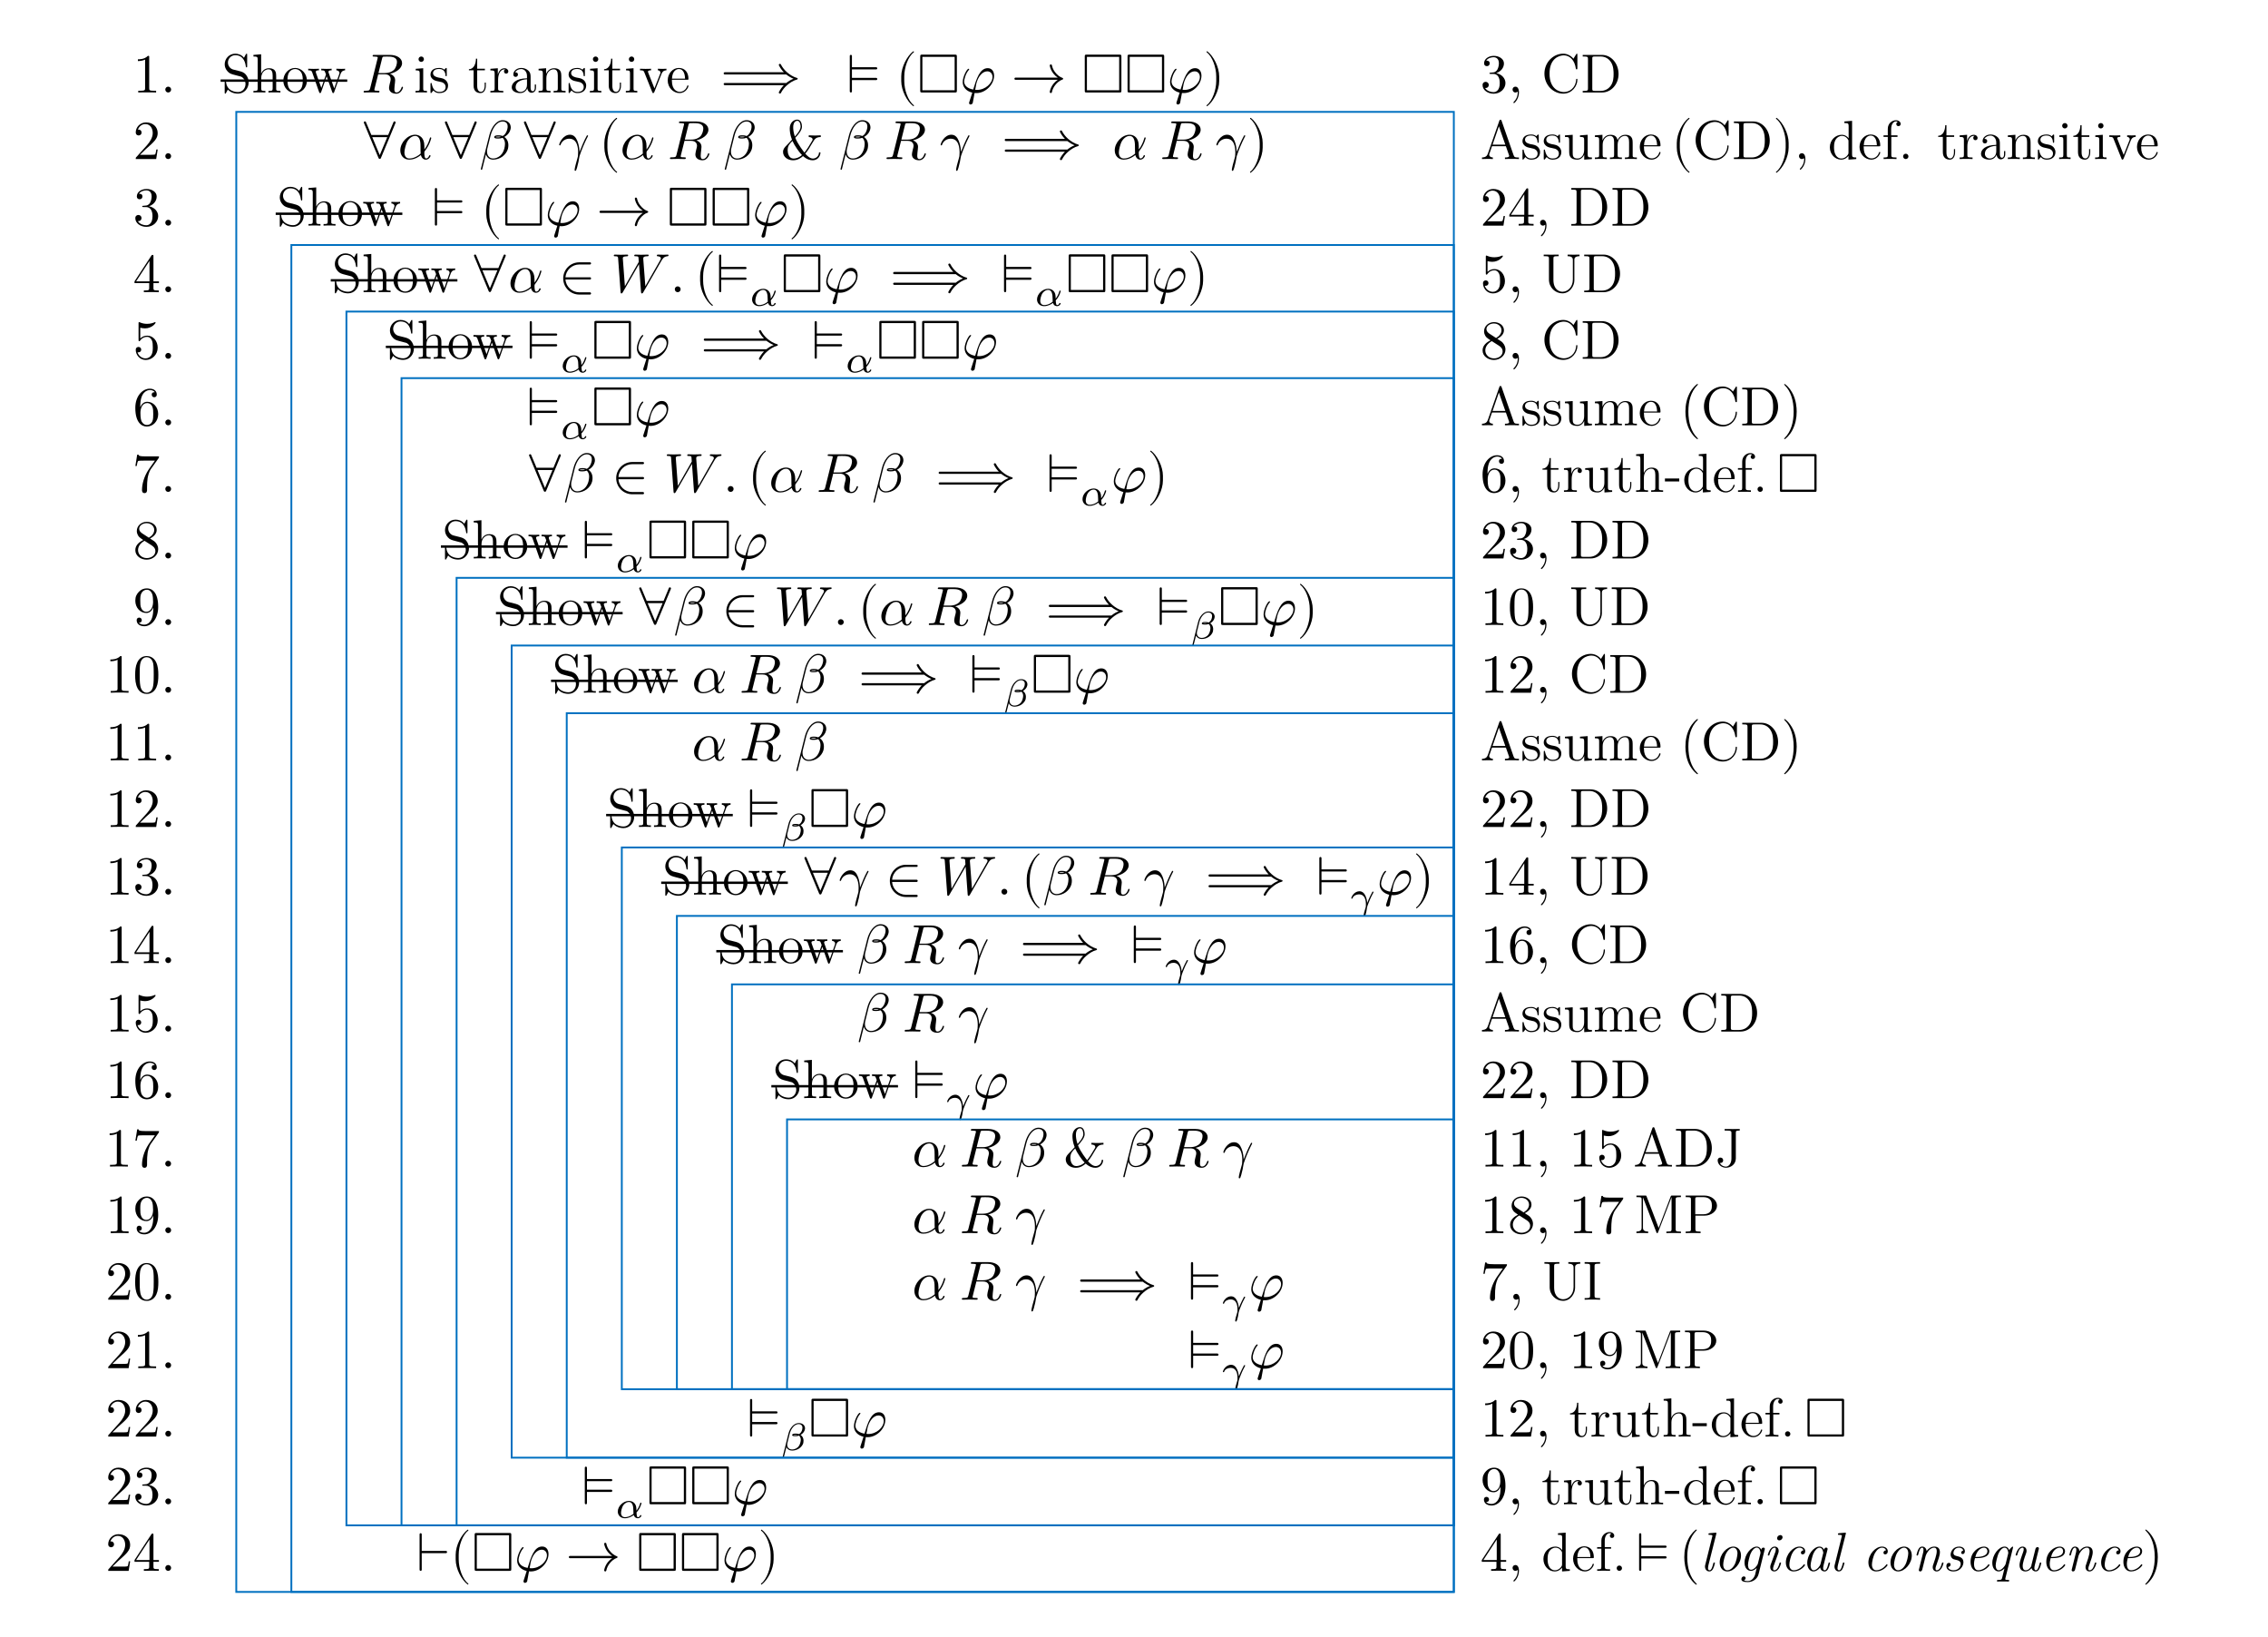 <?xml version="1.0" encoding="UTF-8"?>
<svg xmlns="http://www.w3.org/2000/svg" xmlns:xlink="http://www.w3.org/1999/xlink" width="492.32" height="355.2" viewBox="0 0 492.32 355.2">
<defs>
<g>
<g id="glyph-0-0">
<path d="M 5.016 0 L 5.016 -0.375 L 4.625 -0.375 C 3.547 -0.375 3.516 -0.5 3.516 -0.938 L 3.516 -7.656 C 3.516 -7.938 3.516 -7.953 3.234 -7.953 C 2.5 -7.203 1.453 -7.203 1.062 -7.203 L 1.062 -6.828 C 1.297 -6.828 2.016 -6.828 2.625 -7.141 L 2.625 -0.938 C 2.625 -0.516 2.594 -0.375 1.516 -0.375 L 1.141 -0.375 L 1.141 0 C 1.547 -0.031 2.594 -0.031 3.078 -0.031 C 3.547 -0.031 4.594 -0.031 5.016 0 Z M 5.016 0 "/>
</g>
<g id="glyph-0-1">
<path d="M 2.297 -0.641 C 2.297 -0.984 2.016 -1.266 1.656 -1.266 C 1.312 -1.266 1.031 -0.984 1.031 -0.641 C 1.031 -0.281 1.312 0 1.656 0 C 2.016 0 2.297 -0.281 2.297 -0.641 Z M 2.297 -0.641 "/>
</g>
<g id="glyph-0-2">
<path d="M 7.719 -6.609 C 7.719 -6.203 7.531 -5.375 7.062 -4.906 C 6.75 -4.609 6.125 -4.219 5.047 -4.219 L 3.703 -4.219 L 4.484 -7.344 C 4.547 -7.625 4.594 -7.75 4.812 -7.781 C 4.922 -7.797 5.312 -7.797 5.547 -7.797 C 6.391 -7.797 7.719 -7.797 7.719 -6.609 Z M 9.031 -1.109 C 9.031 -1.25 8.875 -1.25 8.875 -1.25 C 8.781 -1.25 8.75 -1.172 8.719 -1.094 C 8.422 -0.203 7.906 0 7.641 0 C 7.25 0 7.156 -0.266 7.156 -0.734 C 7.156 -1.094 7.234 -1.703 7.281 -2.094 C 7.297 -2.266 7.328 -2.484 7.328 -2.656 C 7.328 -3.578 6.531 -3.938 6.203 -4.062 C 7.406 -4.328 8.828 -5.156 8.828 -6.375 C 8.828 -7.406 7.75 -8.156 6.188 -8.156 L 2.781 -8.156 C 2.547 -8.156 2.438 -8.156 2.438 -7.922 C 2.438 -7.797 2.547 -7.797 2.766 -7.797 C 2.766 -7.797 3.031 -7.797 3.234 -7.766 C 3.438 -7.75 3.547 -7.734 3.547 -7.578 C 3.547 -7.531 3.531 -7.5 3.5 -7.344 L 1.906 -0.938 C 1.781 -0.469 1.75 -0.375 0.812 -0.375 C 0.594 -0.375 0.484 -0.375 0.484 -0.125 C 0.484 0 0.656 0 0.656 0 L 2.156 -0.031 L 3.688 0 C 3.781 0 3.922 0 3.922 -0.234 C 3.922 -0.375 3.812 -0.375 3.578 -0.375 C 3.141 -0.375 2.812 -0.375 2.812 -0.578 C 2.812 -0.656 2.828 -0.719 2.844 -0.781 L 3.641 -3.953 L 5.062 -3.953 C 6.141 -3.953 6.359 -3.281 6.359 -2.875 C 6.359 -2.688 6.266 -2.312 6.188 -2.047 C 6.109 -1.703 6 -1.266 6 -1.031 C 6 0.266 7.438 0.266 7.594 0.266 C 8.609 0.266 9.031 -0.938 9.031 -1.109 Z M 9.031 -1.109 "/>
</g>
<g id="glyph-0-3">
<path d="M 16.75 -2.984 C 16.75 -3.062 16.703 -3.125 16.641 -3.141 C 15.781 -3.375 15.031 -3.859 14.391 -4.422 C 13.859 -4.891 13.422 -5.453 13.094 -6.078 C 13.062 -6.172 12.984 -6.219 12.891 -6.219 C 12.75 -6.219 12.641 -6.109 12.641 -5.969 C 12.641 -5.938 12.656 -5.906 12.672 -5.875 C 12.953 -5.312 13.312 -4.812 13.734 -4.391 L 0.906 -4.391 C 0.781 -4.391 0.672 -4.281 0.672 -4.141 C 0.672 -4.016 0.781 -3.906 0.906 -3.906 L 14.266 -3.906 C 14.734 -3.531 15.266 -3.219 15.844 -2.984 C 15.266 -2.766 14.734 -2.453 14.266 -2.062 L 0.906 -2.062 C 0.781 -2.062 0.672 -1.953 0.672 -1.828 C 0.672 -1.703 0.781 -1.594 0.906 -1.594 L 13.734 -1.594 C 13.312 -1.156 12.953 -0.656 12.672 -0.109 C 12.656 -0.078 12.641 -0.031 12.641 0 C 12.641 0.125 12.75 0.234 12.891 0.234 C 12.984 0.234 13.062 0.188 13.094 0.109 C 13.422 -0.531 13.859 -1.094 14.391 -1.547 C 15.031 -2.109 15.781 -2.609 16.641 -2.828 C 16.703 -2.859 16.75 -2.922 16.75 -2.984 Z M 16.75 -2.984 "/>
</g>
<g id="glyph-0-4">
<path d="M 6.641 -2.922 C 6.641 -3.062 6.531 -3.172 6.406 -3.172 L 1.141 -3.172 L 1.141 -5.016 L 6.406 -5.016 C 6.531 -5.016 6.641 -5.109 6.641 -5.25 C 6.641 -5.375 6.531 -5.484 6.406 -5.484 L 1.141 -5.484 L 1.141 -7.938 C 1.141 -8.062 1.047 -8.172 0.906 -8.172 C 0.781 -8.172 0.672 -8.062 0.672 -7.938 L 0.672 -0.234 C 0.672 -0.109 0.781 0 0.906 0 C 1.047 0 1.141 -0.109 1.141 -0.234 L 1.141 -2.688 L 6.406 -2.688 C 6.531 -2.688 6.641 -2.797 6.641 -2.922 Z M 6.641 -2.922 "/>
</g>
<g id="glyph-0-5">
<path d="M 3.969 2.844 C 3.969 2.812 3.938 2.766 3.922 2.75 C 2.672 1.812 1.859 -0.578 1.859 -2.484 L 1.859 -3.484 C 1.859 -5.406 2.672 -7.797 3.922 -8.719 C 3.938 -8.75 3.969 -8.781 3.969 -8.828 C 3.969 -8.875 3.906 -8.938 3.844 -8.938 C 3.828 -8.938 3.797 -8.922 3.781 -8.922 C 2.469 -7.922 1.203 -5.531 1.203 -3.484 L 1.203 -2.484 C 1.203 -0.438 2.469 1.953 3.781 2.938 C 3.797 2.953 3.828 2.969 3.844 2.969 C 3.906 2.969 3.969 2.906 3.969 2.844 Z M 3.969 2.844 "/>
</g>
<g id="glyph-0-6">
<path d="M 7.406 -3.641 C 7.406 -4.562 6.938 -5.281 6.031 -5.281 C 4.297 -5.281 3.578 -2.969 2.875 -0.641 C 1.578 -0.875 0.906 -1.547 0.906 -2.406 C 0.906 -2.734 1.188 -4.047 1.906 -4.875 C 2 -4.984 2 -5.031 2 -5.031 C 2 -5.078 1.969 -5.156 1.859 -5.156 C 1.516 -5.156 0.594 -3.422 0.594 -2.266 C 0.594 -1.141 1.391 -0.281 2.672 0.031 L 2.031 2.031 C 1.984 2.188 1.969 2.219 1.969 2.266 C 1.969 2.531 2.203 2.609 2.312 2.609 C 2.375 2.609 2.641 2.562 2.766 2.297 C 2.797 2.203 2.859 1.812 3.172 0.109 C 3.281 0.125 3.375 0.125 3.578 0.125 C 5.562 0.125 7.406 -1.75 7.406 -3.641 Z M 7.062 -3.375 C 7.062 -2.016 5.516 -0.562 3.688 -0.562 C 3.578 -0.562 3.562 -0.562 3.469 -0.578 C 3.328 -0.578 3.312 -0.578 3.312 -0.625 L 3.547 -1.906 C 3.922 -3.438 4.859 -4.594 5.922 -4.594 C 6.734 -4.594 7.062 -3.938 7.062 -3.375 Z M 7.062 -3.375 "/>
</g>
<g id="glyph-0-7">
<path d="M 11.266 -2.984 C 11.266 -3.062 11.219 -3.125 11.172 -3.141 C 10.484 -3.375 9.953 -3.844 9.531 -4.391 C 9.188 -4.812 8.938 -5.344 8.828 -5.906 C 8.812 -6.016 8.719 -6.094 8.594 -6.094 C 8.469 -6.094 8.359 -5.984 8.359 -5.859 C 8.359 -5.844 8.359 -5.828 8.359 -5.812 C 8.484 -5.172 8.766 -4.594 9.156 -4.094 C 9.422 -3.75 9.734 -3.469 10.094 -3.234 L 0.938 -3.234 C 0.797 -3.234 0.688 -3.125 0.688 -2.984 C 0.688 -2.859 0.797 -2.75 0.938 -2.75 L 10.094 -2.75 C 9.734 -2.516 9.422 -2.219 9.156 -1.891 C 8.766 -1.391 8.484 -0.797 8.359 -0.172 C 8.359 -0.156 8.359 -0.125 8.359 -0.125 C 8.359 0.016 8.469 0.125 8.594 0.125 C 8.719 0.125 8.812 0.031 8.828 -0.078 C 8.938 -0.641 9.188 -1.156 9.531 -1.594 C 9.953 -2.125 10.484 -2.609 11.172 -2.828 C 11.219 -2.859 11.266 -2.922 11.266 -2.984 Z M 11.266 -2.984 "/>
</g>
<g id="glyph-0-8">
<path d="M 3.438 -2.484 L 3.438 -3.484 C 3.438 -5.531 2.188 -7.922 0.875 -8.922 C 0.844 -8.922 0.828 -8.938 0.797 -8.938 C 0.734 -8.938 0.688 -8.875 0.688 -8.828 C 0.688 -8.781 0.703 -8.75 0.734 -8.719 C 1.969 -7.797 2.797 -5.406 2.797 -3.484 L 2.797 -2.484 C 2.797 -0.578 1.969 1.812 0.734 2.75 C 0.703 2.766 0.688 2.812 0.688 2.844 C 0.688 2.906 0.734 2.969 0.797 2.969 C 0.828 2.969 0.844 2.953 0.875 2.938 C 2.188 1.953 3.438 -0.438 3.438 -2.484 Z M 3.438 -2.484 "/>
</g>
<g id="glyph-0-9">
<path d="M 5.469 -2.047 C 5.469 -3.031 4.703 -3.953 3.469 -4.203 C 4.453 -4.531 5.141 -5.359 5.141 -6.312 C 5.141 -7.297 4.094 -7.953 2.938 -7.953 C 1.734 -7.953 0.828 -7.25 0.828 -6.328 C 0.828 -5.938 1.094 -5.719 1.438 -5.719 C 1.812 -5.719 2.047 -5.969 2.047 -6.328 C 2.047 -6.922 1.484 -6.922 1.297 -6.922 C 1.672 -7.5 2.469 -7.656 2.891 -7.656 C 3.375 -7.656 4.047 -7.406 4.047 -6.328 C 4.047 -6.188 4.016 -5.484 3.703 -4.953 C 3.344 -4.391 2.938 -4.344 2.641 -4.344 C 2.547 -4.328 2.266 -4.297 2.172 -4.297 C 2.078 -4.297 2 -4.281 2 -4.156 C 2 -4.031 2.078 -4.031 2.281 -4.031 L 2.812 -4.031 C 3.797 -4.031 4.234 -3.219 4.234 -2.047 C 4.234 -0.422 3.406 -0.078 2.875 -0.078 C 2.359 -0.078 1.469 -0.281 1.047 -0.984 C 1.469 -0.922 1.844 -1.188 1.844 -1.641 C 1.844 -2.062 1.516 -2.312 1.172 -2.312 C 0.891 -2.312 0.5 -2.141 0.5 -1.609 C 0.5 -0.531 1.609 0.266 2.922 0.266 C 4.375 0.266 5.469 -0.828 5.469 -2.047 Z M 5.469 -2.047 "/>
</g>
<g id="glyph-0-10">
<path d="M 2.422 -0.016 C 2.422 -0.797 2.125 -1.266 1.656 -1.266 C 1.266 -1.266 1.031 -0.969 1.031 -0.641 C 1.031 -0.312 1.266 0 1.656 0 C 1.812 0 1.953 -0.047 2.078 -0.156 C 2.109 -0.172 2.141 -0.188 2.141 -0.188 C 2.141 -0.188 2.156 -0.172 2.156 -0.016 C 2.156 0.875 1.75 1.594 1.344 1.984 C 1.219 2.109 1.219 2.141 1.219 2.172 C 1.219 2.266 1.281 2.312 1.344 2.312 C 1.469 2.312 2.422 1.391 2.422 -0.016 Z M 2.422 -0.016 "/>
</g>
<g id="glyph-0-11">
<path d="M 5.359 -2.078 L 5.062 -2.078 C 5.016 -1.719 4.922 -1.188 4.812 -1.016 C 4.719 -0.922 3.938 -0.922 3.672 -0.922 L 1.516 -0.922 L 2.781 -2.156 C 4.656 -3.797 5.359 -4.453 5.359 -5.641 C 5.359 -7 4.297 -7.953 2.828 -7.953 C 1.484 -7.953 0.594 -6.859 0.594 -5.797 C 0.594 -5.125 1.188 -5.125 1.234 -5.125 C 1.438 -5.125 1.859 -5.266 1.859 -5.766 C 1.859 -6.078 1.641 -6.391 1.219 -6.391 C 1.125 -6.391 1.094 -6.391 1.062 -6.375 C 1.344 -7.141 1.984 -7.594 2.672 -7.594 C 3.766 -7.594 4.281 -6.625 4.281 -5.641 C 4.281 -4.688 3.688 -3.734 3.031 -3 L 0.734 -0.438 C 0.594 -0.312 0.594 -0.281 0.594 0 L 5.031 0 Z M 5.359 -2.078 "/>
</g>
<g id="glyph-0-12">
<path d="M 7.406 -7.844 C 7.531 -8.141 7.094 -8.312 6.969 -8.031 L 5.812 -5.234 L 2.156 -5.234 L 0.984 -8.031 C 0.859 -8.312 0.422 -8.141 0.547 -7.844 L 1.766 -4.906 L 3.734 -0.188 C 3.828 0.031 4.125 0.031 4.219 -0.188 L 6.188 -4.906 Z M 5.609 -4.75 L 3.984 -0.859 L 2.359 -4.75 Z M 5.609 -4.75 "/>
</g>
<g id="glyph-0-13">
<path d="M 7.203 -4.578 C 7.203 -4.578 7.188 -4.703 7.047 -4.703 C 6.938 -4.703 6.938 -4.656 6.875 -4.453 C 6.656 -3.688 6.266 -2.781 5.703 -2.078 L 5.703 -2.828 C 5.703 -4.703 4.594 -5.281 3.703 -5.281 C 2.062 -5.281 0.484 -3.578 0.484 -1.891 C 0.484 -0.781 1.203 0.125 2.422 0.125 C 3.172 0.125 4.047 -0.141 4.953 -0.875 C 5.109 -0.234 5.5 0.125 6.031 0.125 C 6.672 0.125 7.047 -0.531 7.047 -0.719 C 7.047 -0.797 6.969 -0.844 6.891 -0.844 C 6.812 -0.844 6.781 -0.797 6.734 -0.719 C 6.531 -0.125 6.078 -0.125 6.078 -0.125 C 5.703 -0.125 5.703 -1.062 5.703 -1.344 C 5.703 -1.609 5.703 -1.625 5.828 -1.766 C 6.938 -3.172 7.203 -4.578 7.203 -4.578 Z M 4.906 -1.188 C 3.844 -0.266 2.922 -0.125 2.453 -0.125 C 1.734 -0.125 1.375 -0.672 1.375 -1.438 C 1.375 -2.016 1.688 -3.312 2.062 -3.922 C 2.625 -4.797 3.281 -5.016 3.688 -5.016 C 4.875 -5.016 4.875 -3.453 4.875 -2.516 C 4.875 -2.078 4.875 -1.391 4.906 -1.188 Z M 4.906 -1.188 "/>
</g>
<g id="glyph-0-14">
<path d="M 6.859 -6.859 C 6.859 -7.234 6.734 -7.578 6.516 -7.844 C 6.188 -8.219 5.688 -8.438 5.125 -8.438 C 3.688 -8.438 2.609 -6.797 2.203 -5.172 L 0.359 2.172 C 0.359 2.266 0.406 2.312 0.484 2.312 L 0.531 2.312 C 0.594 2.312 0.641 2.281 0.656 2.234 L 1.469 -1.047 C 1.672 -0.344 2.219 0.125 3.031 0.125 C 3.719 0.125 4.453 -0.094 5.062 -0.547 C 5.641 -0.984 6.078 -1.594 6.25 -2.219 C 6.312 -2.484 6.344 -2.75 6.344 -2.984 C 6.344 -3.469 6.234 -3.906 5.984 -4.281 C 5.844 -4.484 5.672 -4.656 5.469 -4.797 C 5.594 -4.859 5.719 -4.938 5.828 -5.031 C 6.312 -5.391 6.672 -5.875 6.797 -6.422 C 6.844 -6.578 6.859 -6.719 6.859 -6.859 Z M 6.188 -7.078 C 6.188 -6.891 6.172 -6.688 6.109 -6.484 C 6 -6.031 5.781 -5.562 5.422 -5.219 C 5.312 -5.141 5.219 -5.062 5.109 -5 C 4.859 -5.094 4.594 -5.156 4.297 -5.156 C 3.875 -5.156 3.375 -5.156 3.281 -4.828 C 3.281 -4.812 3.281 -4.75 3.281 -4.75 C 3.281 -4.453 3.766 -4.453 4.188 -4.453 C 4.484 -4.453 4.781 -4.5 5.078 -4.609 C 5.234 -4.5 5.359 -4.344 5.438 -4.141 C 5.562 -3.891 5.609 -3.625 5.609 -3.328 C 5.609 -2.984 5.547 -2.625 5.469 -2.281 C 5.312 -1.734 5.062 -1.172 4.594 -0.75 C 4.141 -0.359 3.578 -0.125 3.047 -0.125 C 2.188 -0.125 1.703 -0.781 1.703 -1.641 C 1.703 -1.828 1.719 -2.016 1.766 -2.219 L 2.484 -5.109 C 2.875 -6.625 3.797 -8.156 5.109 -8.156 C 5.516 -8.156 5.859 -8 6.047 -7.688 C 6.156 -7.5 6.188 -7.297 6.188 -7.078 Z M 4.719 -4.812 C 4.547 -4.75 4.359 -4.719 4.203 -4.719 C 3.938 -4.719 3.562 -4.719 3.578 -4.766 C 3.609 -4.875 4 -4.875 4.297 -4.875 C 4.453 -4.875 4.594 -4.859 4.719 -4.812 Z M 4.719 -4.812 "/>
</g>
<g id="glyph-0-15">
<path d="M 6.484 -5.031 C 6.484 -5.156 6.344 -5.156 6.344 -5.156 C 6.312 -5.156 6.234 -5.156 6.203 -5.062 C 5.578 -3.938 5.109 -2.734 4.625 -1.531 C 4.609 -1.906 4.609 -2.812 4.141 -3.969 C 3.844 -4.703 3.375 -5.281 2.547 -5.281 C 1.047 -5.281 0.219 -3.469 0.219 -3.094 C 0.219 -2.969 0.328 -2.969 0.438 -2.969 L 0.484 -3.031 C 0.953 -4.406 2.266 -4.422 2.391 -4.422 C 4.203 -4.422 4.328 -2.328 4.328 -1.391 C 4.328 -0.656 4.266 -0.453 4.188 -0.219 C 3.922 0.656 3.562 2.047 3.562 2.359 C 3.562 2.484 3.625 2.562 3.719 2.562 C 3.875 2.562 3.969 2.312 4.094 1.859 C 4.375 0.844 4.5 0.172 4.547 -0.203 C 4.562 -0.359 4.594 -0.516 4.641 -0.672 C 5.016 -1.859 5.781 -3.641 6.266 -4.578 C 6.344 -4.719 6.484 -4.984 6.484 -5.031 Z M 6.484 -5.031 "/>
</g>
<g id="glyph-0-16">
<path d="M 8.688 -4.781 L 8.688 -5.156 L 7.531 -5.109 C 7.406 -5.109 6.391 -5.125 6.078 -5.156 L 6.078 -4.781 C 6.625 -4.781 6.922 -4.547 6.922 -4.25 C 6.922 -4.141 6.859 -4.047 6.844 -4.016 C 6.188 -2.859 5.656 -2.047 5.141 -1.406 C 4.984 -1.594 3.688 -3.234 3.156 -4.609 C 3.797 -5.312 4.609 -6.234 4.609 -7.016 C 4.609 -7.562 4.422 -8.562 3.578 -8.562 C 2.828 -8.562 1.953 -7.906 1.953 -6.641 C 1.953 -6.125 2.016 -5.266 2.438 -4.203 L 1.344 -3.047 C 0.812 -2.5 0.5 -2.172 0.5 -1.531 C 0.5 -0.484 1.484 0.266 2.672 0.266 C 3.688 0.266 4.391 -0.25 4.828 -0.641 C 5.656 0.078 6.359 0.266 6.938 0.266 C 7.844 0.266 8.594 -0.422 8.625 -1.453 L 8.312 -1.453 C 8.281 -0.5 7.516 -0.109 6.984 -0.109 C 6.328 -0.109 5.719 -0.719 5.328 -1.172 C 5.875 -1.812 6.359 -2.625 6.906 -3.562 C 7.375 -4.344 7.625 -4.766 8.688 -4.781 Z M 4.312 -7.031 C 4.312 -6.234 3.344 -5.203 3.062 -4.891 C 2.734 -5.844 2.703 -6.531 2.703 -6.906 C 2.703 -7.906 3.172 -8.297 3.594 -8.297 C 4.312 -8.297 4.312 -7.031 4.312 -7.031 Z M 4.609 -0.875 C 3.844 -0.188 3.094 -0.109 2.766 -0.109 C 1.766 -0.109 1.5 -1.266 1.5 -1.906 C 1.5 -2.875 1.906 -3.312 2.547 -3.938 C 2.812 -3.375 2.984 -3.016 3.5 -2.266 C 3.734 -1.938 4.156 -1.312 4.609 -0.875 Z M 4.609 -0.875 "/>
</g>
<g id="glyph-0-17">
<path d="M 5.625 -1.969 L 5.625 -2.344 L 4.438 -2.344 L 4.438 -7.781 C 4.438 -8.016 4.438 -8.094 4.25 -8.094 C 4.141 -8.094 4.094 -8.094 4 -7.953 L 0.328 -2.344 L 0.328 -1.969 L 3.516 -1.969 L 3.516 -0.938 C 3.516 -0.5 3.484 -0.375 2.609 -0.375 L 2.359 -0.375 L 2.359 0 C 2.844 -0.031 3.469 -0.031 3.969 -0.031 C 4.469 -0.031 5.109 -0.031 5.594 0 L 5.594 -0.375 L 5.344 -0.375 C 4.453 -0.375 4.438 -0.5 4.438 -0.938 L 4.438 -1.969 Z M 3.578 -2.344 L 0.672 -2.344 L 3.578 -6.797 Z M 3.578 -2.344 "/>
</g>
<g id="glyph-0-18">
<path d="M 7.016 0.281 C 7.016 0.141 6.906 0.031 6.781 0.031 L 4.469 0.031 C 2.875 0.031 1.578 -1.188 1.453 -2.75 L 6.781 -2.75 C 7.094 -2.75 7.094 -3.234 6.781 -3.234 L 1.453 -3.234 C 1.578 -4.781 2.875 -6.016 4.469 -6.016 L 6.781 -6.016 C 6.906 -6.016 7.016 -6.125 7.016 -6.25 C 7.016 -6.391 6.906 -6.484 6.781 -6.484 L 4.469 -6.484 C 2.531 -6.484 0.969 -4.922 0.969 -2.984 C 0.969 -1.047 2.531 0.516 4.469 0.516 L 6.781 0.516 C 6.906 0.516 7.016 0.406 7.016 0.281 Z M 7.016 0.281 "/>
</g>
<g id="glyph-0-19">
<path d="M 12.531 -8.031 C 12.531 -8.078 12.484 -8.156 12.391 -8.156 C 12.094 -8.156 11.766 -8.125 11.469 -8.125 C 11.062 -8.125 10.609 -8.156 10.219 -8.156 C 10.141 -8.156 10 -8.156 10 -7.938 C 10 -7.812 10.094 -7.797 10.172 -7.797 C 10.453 -7.781 10.875 -7.688 10.875 -7.328 C 10.875 -7.203 10.812 -7.094 10.719 -6.938 L 7.5 -1.297 L 7.047 -7.234 C 7.047 -7.469 7.016 -7.781 7.891 -7.797 C 8.094 -7.797 8.219 -7.797 8.219 -8.031 C 8.219 -8.156 8.078 -8.156 8.031 -8.156 C 7.547 -8.156 7.047 -8.125 6.578 -8.125 C 6.297 -8.125 5.594 -8.156 5.312 -8.156 C 5.25 -8.156 5.094 -8.156 5.094 -7.922 C 5.094 -7.797 5.219 -7.797 5.375 -7.797 C 5.906 -7.797 5.984 -7.719 6.016 -7.5 L 6.078 -6.578 L 3.062 -1.297 L 2.609 -7.359 C 2.609 -7.5 2.609 -7.781 3.516 -7.797 C 3.641 -7.797 3.766 -7.797 3.766 -8.031 C 3.766 -8.156 3.594 -8.156 3.594 -8.156 C 3.125 -8.156 2.625 -8.125 2.125 -8.125 C 1.703 -8.125 1.281 -8.156 0.875 -8.156 C 0.812 -8.156 0.656 -8.156 0.656 -7.938 C 0.656 -7.797 0.766 -7.797 0.953 -7.797 C 1.547 -7.797 1.562 -7.688 1.594 -7.344 L 2.125 -0.047 C 2.141 0.172 2.156 0.266 2.312 0.266 C 2.469 0.266 2.5 0.188 2.609 0.016 L 6.125 -6.078 L 6.562 -0.047 C 6.594 0.203 6.609 0.266 6.75 0.266 C 6.906 0.266 6.984 0.141 7.047 0.031 L 10.969 -6.781 C 11.266 -7.297 11.547 -7.734 12.297 -7.797 C 12.406 -7.812 12.531 -7.812 12.531 -8.031 Z M 12.531 -8.031 "/>
</g>
<g id="glyph-0-20">
<path d="M 5.359 -2.406 C 5.359 -3.828 4.391 -5.016 3.094 -5.016 C 2.516 -5.016 2.016 -4.828 1.578 -4.406 L 1.578 -6.734 C 1.812 -6.672 2.219 -6.594 2.594 -6.594 C 4.062 -6.594 4.906 -7.672 4.906 -7.828 C 4.906 -7.906 4.859 -7.953 4.781 -7.953 C 4.781 -7.953 4.75 -7.953 4.688 -7.922 C 4.453 -7.812 3.859 -7.578 3.062 -7.578 C 2.578 -7.578 2.031 -7.656 1.469 -7.906 C 1.375 -7.953 1.328 -7.953 1.328 -7.953 C 1.203 -7.953 1.203 -7.859 1.203 -7.656 L 1.203 -4.125 C 1.203 -3.906 1.203 -3.812 1.375 -3.812 C 1.453 -3.812 1.484 -3.844 1.531 -3.922 C 1.656 -4.109 2.109 -4.75 3.078 -4.75 C 3.688 -4.75 4 -4.203 4.094 -4 C 4.281 -3.547 4.297 -3.078 4.297 -2.484 C 4.297 -2.062 4.297 -1.344 4.016 -0.844 C 3.734 -0.375 3.281 -0.078 2.734 -0.078 C 1.859 -0.078 1.188 -0.703 0.984 -1.406 C 1.016 -1.406 1.047 -1.391 1.188 -1.391 C 1.578 -1.391 1.781 -1.688 1.781 -1.969 C 1.781 -2.266 1.578 -2.562 1.188 -2.562 C 1.016 -2.562 0.594 -2.469 0.594 -1.922 C 0.594 -0.891 1.422 0.266 2.766 0.266 C 4.141 0.266 5.359 -0.891 5.359 -2.406 Z M 5.359 -2.406 "/>
</g>
<g id="glyph-0-21">
<path d="M 5.469 -2.016 C 5.469 -2.438 5.328 -2.969 4.875 -3.484 C 4.656 -3.734 4.453 -3.844 3.688 -4.328 C 4.547 -4.766 5.141 -5.391 5.141 -6.188 C 5.141 -7.281 4.078 -7.953 2.984 -7.953 C 1.797 -7.953 0.828 -7.078 0.828 -5.969 C 0.828 -5.75 0.844 -5.219 1.344 -4.656 C 1.484 -4.5 1.922 -4.203 2.219 -4 C 1.531 -3.656 0.5 -2.984 0.5 -1.812 C 0.5 -0.531 1.719 0.266 2.969 0.266 C 4.328 0.266 5.469 -0.734 5.469 -2.016 Z M 4.609 -6.188 C 4.609 -5.5 4.141 -4.922 3.438 -4.5 L 1.953 -5.469 C 1.406 -5.828 1.344 -6.234 1.344 -6.438 C 1.344 -7.156 2.125 -7.656 2.969 -7.656 C 3.844 -7.656 4.609 -7.047 4.609 -6.188 Z M 4.859 -1.578 C 4.859 -0.688 3.969 -0.078 2.984 -0.078 C 1.953 -0.078 1.094 -0.812 1.094 -1.812 C 1.094 -2.5 1.484 -3.266 2.5 -3.828 L 3.969 -2.891 C 4.297 -2.672 4.859 -2.312 4.859 -1.578 Z M 4.859 -1.578 "/>
</g>
<g id="glyph-0-22">
<path d="M 5.469 -2.438 C 5.469 -3.953 4.406 -5.109 3.078 -5.109 C 2.266 -5.109 1.812 -4.5 1.578 -3.922 L 1.578 -4.203 C 1.578 -7.234 3.062 -7.656 3.672 -7.656 C 3.953 -7.656 4.453 -7.594 4.719 -7.188 C 4.547 -7.188 4.062 -7.188 4.062 -6.641 C 4.062 -6.281 4.344 -6.094 4.609 -6.094 C 4.812 -6.094 5.156 -6.203 5.156 -6.672 C 5.156 -7.391 4.641 -7.953 3.641 -7.953 C 2.109 -7.953 0.5 -6.422 0.5 -3.781 C 0.5 -0.578 1.891 0.266 3 0.266 C 4.328 0.266 5.469 -0.859 5.469 -2.438 Z M 4.391 -2.453 C 4.391 -1.875 4.391 -1.281 4.188 -0.844 C 3.828 -0.125 3.281 -0.078 3 -0.078 C 2.25 -0.078 1.891 -0.781 1.812 -0.969 C 1.609 -1.531 1.609 -2.484 1.609 -2.703 C 1.609 -3.641 1.984 -4.828 3.062 -4.828 C 3.25 -4.828 3.797 -4.828 4.172 -4.094 C 4.391 -3.641 4.391 -3.031 4.391 -2.453 Z M 4.391 -2.453 "/>
</g>
<g id="glyph-0-23">
<path d="M 5.797 -7.703 L 2.891 -7.703 C 1.438 -7.703 1.406 -7.859 1.359 -8.078 L 1.062 -8.078 L 0.672 -5.625 L 0.969 -5.625 C 1 -5.812 1.109 -6.562 1.266 -6.703 C 1.344 -6.781 2.281 -6.781 2.438 -6.781 L 4.906 -6.781 L 3.578 -4.891 C 2.5 -3.281 2.109 -1.609 2.109 -0.391 C 2.109 -0.281 2.109 0.266 2.656 0.266 C 3.203 0.266 3.203 -0.281 3.203 -0.391 L 3.203 -1 C 3.203 -1.656 3.234 -2.312 3.328 -2.969 C 3.375 -3.234 3.547 -4.266 4.078 -5.016 L 5.688 -7.281 C 5.797 -7.422 5.797 -7.453 5.797 -7.703 Z M 5.797 -7.703 "/>
</g>
<g id="glyph-0-24">
<path d="M 5.469 -3.938 C 5.469 -7.141 4.094 -7.953 3.031 -7.953 C 2.359 -7.953 1.781 -7.75 1.266 -7.203 C 0.781 -6.672 0.5 -6.172 0.5 -5.266 C 0.5 -3.781 1.547 -2.609 2.891 -2.609 C 3.625 -2.609 4.109 -3.109 4.391 -3.797 L 4.391 -3.422 C 4.391 -0.625 3.141 -0.078 2.453 -0.078 C 2.25 -0.078 1.609 -0.094 1.281 -0.5 C 1.812 -0.5 1.906 -0.844 1.906 -1.047 C 1.906 -1.422 1.609 -1.609 1.344 -1.609 C 1.156 -1.609 0.797 -1.5 0.797 -1.031 C 0.797 -0.234 1.453 0.266 2.469 0.266 C 4 0.266 5.469 -1.359 5.469 -3.938 Z M 4.359 -5.031 C 4.359 -4.047 3.953 -2.875 2.906 -2.875 C 2.719 -2.875 2.156 -2.875 1.797 -3.641 C 1.578 -4.078 1.578 -4.672 1.578 -5.266 C 1.578 -5.906 1.578 -6.469 1.828 -6.906 C 2.156 -7.5 2.609 -7.656 3.031 -7.656 C 3.578 -7.656 3.969 -7.25 4.172 -6.719 C 4.312 -6.328 4.359 -5.578 4.359 -5.031 Z M 4.359 -5.031 "/>
</g>
<g id="glyph-0-25">
<path d="M 5.5 -3.828 C 5.5 -4.781 5.438 -5.734 5.016 -6.625 C 4.469 -7.766 3.484 -7.953 2.984 -7.953 C 2.266 -7.953 1.406 -7.656 0.906 -6.531 C 0.531 -5.719 0.469 -4.781 0.469 -3.828 C 0.469 -2.922 0.516 -1.859 1 -0.938 C 1.516 0.031 2.391 0.266 2.969 0.266 C 3.625 0.266 4.531 0.016 5.062 -1.125 C 5.438 -1.953 5.5 -2.875 5.5 -3.828 Z M 4.5 -3.969 C 4.5 -3.078 4.5 -2.266 4.375 -1.5 C 4.203 -0.359 3.516 0 2.969 0 C 2.516 0 1.812 -0.297 1.594 -1.453 C 1.453 -2.156 1.453 -3.266 1.453 -3.969 C 1.453 -4.734 1.453 -5.516 1.547 -6.172 C 1.781 -7.594 2.672 -7.703 2.969 -7.703 C 3.375 -7.703 4.156 -7.484 4.391 -6.297 C 4.5 -5.625 4.5 -4.719 4.5 -3.969 Z M 4.5 -3.969 "/>
</g>
<g id="glyph-0-26">
<path d="M 6.641 -4.094 C 6.641 -4.219 6.531 -4.328 6.406 -4.328 L 1.141 -4.328 L 1.141 -7.938 C 1.141 -8.062 1.047 -8.172 0.906 -8.172 C 0.781 -8.172 0.672 -8.062 0.672 -7.938 L 0.672 -0.234 C 0.672 -0.109 0.781 0 0.906 0 C 1.047 0 1.141 -0.109 1.141 -0.234 L 1.141 -3.844 L 6.406 -3.844 C 6.531 -3.844 6.641 -3.953 6.641 -4.094 Z M 6.641 -4.094 "/>
</g>
<g id="glyph-1-0">
<path d="M 5.844 -2.203 C 5.844 -2.922 5.562 -3.469 5.25 -3.859 C 4.812 -4.406 4.266 -4.531 3.797 -4.656 L 2.484 -4.984 C 1.875 -5.141 1.344 -5.734 1.344 -6.5 C 1.344 -7.344 2.016 -8.094 2.938 -8.094 C 4.906 -8.094 5.156 -6.156 5.234 -5.641 C 5.266 -5.5 5.266 -5.453 5.375 -5.453 C 5.516 -5.453 5.516 -5.516 5.516 -5.719 L 5.516 -8.141 C 5.516 -8.359 5.516 -8.422 5.391 -8.422 C 5.359 -8.422 5.312 -8.422 5.219 -8.266 L 4.828 -7.531 C 4.25 -8.266 3.469 -8.422 2.938 -8.422 C 1.609 -8.422 0.641 -7.344 0.641 -6.125 C 0.641 -5.562 0.844 -5.031 1.297 -4.547 C 1.703 -4.094 2.125 -3.984 2.969 -3.766 C 3.391 -3.672 4.047 -3.5 4.219 -3.438 C 4.781 -3.156 5.156 -2.516 5.156 -1.844 C 5.156 -0.938 4.516 -0.094 3.531 -0.094 C 2.984 -0.094 2.25 -0.234 1.656 -0.734 C 0.969 -1.359 0.922 -2.219 0.906 -2.625 C 0.891 -2.719 0.781 -2.719 0.781 -2.719 C 0.641 -2.719 0.641 -2.656 0.641 -2.438 L 0.641 -0.031 C 0.641 0.188 0.641 0.25 0.766 0.25 C 0.844 0.25 0.844 0.234 0.938 0.078 L 1.328 -0.641 C 1.75 -0.156 2.516 0.25 3.531 0.25 C 4.875 0.25 5.844 -0.891 5.844 -2.203 Z M 5.844 -2.203 "/>
</g>
<g id="glyph-1-1">
<path d="M 6.234 0 L 6.234 -0.344 C 5.625 -0.344 5.328 -0.344 5.312 -0.703 L 5.312 -2.906 C 5.312 -4.016 5.312 -4.344 5.047 -4.734 C 4.703 -5.203 4.141 -5.266 3.734 -5.266 C 2.703 -5.266 2.219 -4.5 2.062 -4.125 L 2.047 -4.125 L 2.047 -8.297 L 0.375 -8.156 L 0.375 -7.812 C 1.188 -7.812 1.297 -7.734 1.297 -7.141 L 1.297 -0.891 C 1.297 -0.344 1.156 -0.344 0.375 -0.344 L 0.375 0 C 0.688 -0.031 1.344 -0.031 1.672 -0.031 C 2.016 -0.031 2.672 -0.031 2.969 0 L 2.969 -0.344 C 2.219 -0.344 2.062 -0.344 2.062 -0.891 L 2.062 -3.109 C 2.062 -4.359 2.891 -5.031 3.641 -5.031 C 4.375 -5.031 4.547 -4.422 4.547 -3.688 L 4.547 -0.891 C 4.547 -0.344 4.406 -0.344 3.641 -0.344 L 3.641 0 C 3.938 -0.031 4.594 -0.031 4.922 -0.031 C 5.266 -0.031 5.922 -0.031 6.234 0 Z M 6.234 0 "/>
</g>
<g id="glyph-1-2">
<path d="M 5.484 -2.562 C 5.484 -4.094 4.312 -5.328 2.922 -5.328 C 1.5 -5.328 0.359 -4.062 0.359 -2.562 C 0.359 -1.031 1.547 0.125 2.922 0.125 C 4.328 0.125 5.484 -1.047 5.484 -2.562 Z M 4.578 -2.672 C 4.578 -2.25 4.578 -1.5 4.266 -0.938 C 3.938 -0.375 3.375 -0.141 2.922 -0.141 C 2.484 -0.141 1.953 -0.328 1.609 -0.922 C 1.281 -1.453 1.266 -2.156 1.266 -2.672 C 1.266 -3.125 1.266 -3.844 1.641 -4.391 C 1.969 -4.906 2.5 -5.094 2.922 -5.094 C 3.375 -5.094 3.891 -4.875 4.203 -4.406 C 4.578 -3.859 4.578 -3.109 4.578 -2.672 Z M 4.578 -2.672 "/>
</g>
<g id="glyph-1-3">
<path d="M 8.219 -4.812 L 8.219 -5.156 C 7.922 -5.125 7.703 -5.125 7.344 -5.125 L 6.328 -5.156 L 6.328 -4.812 C 6.859 -4.781 7 -4.453 7 -4.234 C 7 -4.234 7 -4.141 6.953 -4.016 L 5.859 -0.891 L 4.656 -4.266 C 4.609 -4.406 4.609 -4.438 4.609 -4.469 C 4.609 -4.812 5.047 -4.812 5.297 -4.812 L 5.297 -5.156 C 4.953 -5.125 4.469 -5.125 4.125 -5.125 L 3.047 -5.156 L 3.047 -4.812 C 3.5 -4.812 3.656 -4.781 3.797 -4.625 C 3.844 -4.547 4 -4.156 4.078 -3.922 L 3.062 -1 L 1.906 -4.25 C 1.859 -4.406 1.859 -4.438 1.859 -4.484 C 1.859 -4.812 2.312 -4.812 2.547 -4.812 L 2.547 -5.156 C 2.25 -5.125 1.656 -5.125 1.328 -5.125 L 0.219 -5.156 L 0.219 -4.812 C 0.828 -4.812 0.938 -4.75 1.078 -4.375 L 2.578 -0.094 C 2.625 0.031 2.672 0.125 2.797 0.125 C 2.906 0.125 2.969 0.078 3.031 -0.109 L 4.219 -3.516 L 5.422 -0.109 C 5.469 0.078 5.531 0.125 5.641 0.125 C 5.766 0.125 5.812 0.031 5.859 -0.094 L 7.234 -4.016 C 7.5 -4.766 8.016 -4.797 8.219 -4.812 Z M 8.219 -4.812 "/>
</g>
<g id="glyph-1-4">
<path d="M 2.875 0 L 2.875 -0.344 C 2.109 -0.344 2.062 -0.406 2.062 -0.875 L 2.062 -5.266 L 0.438 -5.141 L 0.438 -4.797 C 1.188 -4.797 1.297 -4.719 1.297 -4.141 L 1.297 -0.891 C 1.297 -0.344 1.172 -0.344 0.391 -0.344 L 0.391 0 C 0.734 -0.031 1.297 -0.031 1.656 -0.031 C 1.781 -0.031 2.469 -0.031 2.875 0 Z M 2.219 -7.219 C 2.219 -7.578 1.922 -7.812 1.641 -7.812 C 1.297 -7.812 1.047 -7.547 1.047 -7.219 C 1.047 -6.906 1.312 -6.641 1.625 -6.641 C 1.984 -6.641 2.219 -6.938 2.219 -7.219 Z M 2.219 -7.219 "/>
</g>
<g id="glyph-1-5">
<path d="M 4.203 -1.516 C 4.203 -2.156 3.812 -2.547 3.703 -2.656 C 3.281 -3.031 2.953 -3.094 2.156 -3.234 C 1.812 -3.312 0.938 -3.484 0.938 -4.203 C 0.938 -4.562 1.188 -5.109 2.266 -5.109 C 3.562 -5.109 3.641 -4 3.656 -3.641 C 3.672 -3.531 3.75 -3.531 3.797 -3.531 C 3.922 -3.531 3.922 -3.594 3.922 -3.812 L 3.922 -5.062 C 3.922 -5.266 3.922 -5.328 3.797 -5.328 C 3.703 -5.328 3.484 -5.062 3.391 -4.953 C 3.031 -5.266 2.656 -5.328 2.266 -5.328 C 0.828 -5.328 0.391 -4.547 0.391 -3.891 C 0.391 -3.75 0.391 -3.328 0.844 -2.922 C 1.234 -2.578 1.641 -2.5 2.188 -2.391 C 2.844 -2.266 3 -2.219 3.297 -1.984 C 3.516 -1.812 3.672 -1.547 3.672 -1.203 C 3.672 -0.688 3.375 -0.125 2.312 -0.125 C 1.531 -0.125 0.953 -0.578 0.688 -1.766 C 0.641 -1.984 0.641 -2.016 0.641 -2.016 C 0.609 -2.062 0.562 -2.062 0.531 -2.062 C 0.391 -2.062 0.391 -2 0.391 -1.781 L 0.391 -0.156 C 0.391 0.062 0.391 0.125 0.516 0.125 C 0.578 0.125 0.578 0.109 0.781 -0.141 C 0.844 -0.234 0.844 -0.25 1.031 -0.438 C 1.484 0.125 2.125 0.125 2.328 0.125 C 3.578 0.125 4.203 -0.578 4.203 -1.516 Z M 4.203 -1.516 "/>
</g>
<g id="glyph-1-6">
<path d="M 3.891 -1.484 L 3.891 -2.156 L 3.641 -2.156 L 3.641 -1.5 C 3.641 -0.641 3.281 -0.141 2.828 -0.141 C 2.016 -0.141 2.016 -1.25 2.016 -1.453 L 2.016 -4.812 L 3.688 -4.812 L 3.688 -5.156 L 2.016 -5.156 L 2.016 -7.344 L 1.75 -7.344 C 1.734 -6.234 1.297 -5.078 0.219 -5.047 L 0.219 -4.812 L 1.234 -4.812 L 1.234 -1.484 C 1.234 -0.156 2.109 0.125 2.75 0.125 C 3.5 0.125 3.891 -0.625 3.891 -1.484 Z M 3.891 -1.484 "/>
</g>
<g id="glyph-1-7">
<path d="M 4.219 -4.578 C 4.219 -4.938 3.891 -5.266 3.375 -5.266 C 2.359 -5.266 2.016 -4.172 1.953 -3.938 L 1.938 -3.938 L 1.938 -5.266 L 0.328 -5.141 L 0.328 -4.797 C 1.141 -4.797 1.25 -4.703 1.25 -4.125 L 1.25 -0.891 C 1.25 -0.344 1.109 -0.344 0.328 -0.344 L 0.328 0 C 0.672 -0.031 1.328 -0.031 1.688 -0.031 C 2.016 -0.031 2.859 -0.031 3.125 0 L 3.125 -0.344 L 2.891 -0.344 C 2.016 -0.344 2 -0.484 2 -0.906 L 2 -2.781 C 2 -3.938 2.469 -5.031 3.391 -5.031 C 3.484 -5.031 3.516 -5.031 3.562 -5.016 C 3.469 -4.969 3.281 -4.906 3.281 -4.578 C 3.281 -4.234 3.547 -4.094 3.734 -4.094 C 3.984 -4.094 4.219 -4.25 4.219 -4.578 Z M 4.219 -4.578 "/>
</g>
<g id="glyph-1-8">
<path d="M 5.672 -1.062 L 5.672 -1.734 L 5.406 -1.734 L 5.406 -1.062 C 5.406 -0.375 5.109 -0.281 4.953 -0.281 C 4.5 -0.281 4.5 -0.922 4.5 -1.094 L 4.5 -3.188 C 4.5 -3.844 4.5 -4.312 3.969 -4.781 C 3.547 -5.156 3.016 -5.328 2.484 -5.328 C 1.5 -5.328 0.75 -4.688 0.75 -3.906 C 0.75 -3.562 0.984 -3.391 1.25 -3.391 C 1.547 -3.391 1.75 -3.594 1.75 -3.891 C 1.75 -4.375 1.312 -4.375 1.141 -4.375 C 1.406 -4.875 1.984 -5.094 2.469 -5.094 C 3.016 -5.094 3.719 -4.641 3.719 -3.562 L 3.719 -3.078 C 1.312 -3.047 0.406 -2.047 0.406 -1.125 C 0.406 -0.172 1.5 0.125 2.234 0.125 C 3.031 0.125 3.562 -0.359 3.797 -0.938 C 3.844 -0.375 4.203 0.062 4.719 0.062 C 4.969 0.062 5.672 -0.109 5.672 -1.062 Z M 3.719 -1.688 C 3.719 -0.516 2.844 -0.125 2.328 -0.125 C 1.75 -0.125 1.25 -0.547 1.25 -1.125 C 1.25 -2.703 3.281 -2.844 3.719 -2.875 Z M 3.719 -1.688 "/>
</g>
<g id="glyph-1-9">
<path d="M 6.234 0 L 6.234 -0.344 C 5.625 -0.344 5.328 -0.344 5.312 -0.703 L 5.312 -2.906 C 5.312 -4.016 5.312 -4.344 5.047 -4.734 C 4.703 -5.203 4.141 -5.266 3.734 -5.266 C 2.562 -5.266 2.109 -4.281 2.016 -4.047 L 2.016 -5.266 L 0.375 -5.141 L 0.375 -4.797 C 1.188 -4.797 1.297 -4.703 1.297 -4.125 L 1.297 -0.891 C 1.297 -0.344 1.156 -0.344 0.375 -0.344 L 0.375 0 C 0.688 -0.031 1.344 -0.031 1.672 -0.031 C 2.016 -0.031 2.672 -0.031 2.969 0 L 2.969 -0.344 C 2.219 -0.344 2.062 -0.344 2.062 -0.891 L 2.062 -3.109 C 2.062 -4.359 2.891 -5.031 3.641 -5.031 C 4.375 -5.031 4.547 -4.422 4.547 -3.688 L 4.547 -0.891 C 4.547 -0.344 4.406 -0.344 3.641 -0.344 L 3.641 0 C 3.938 -0.031 4.594 -0.031 4.922 -0.031 C 5.266 -0.031 5.922 -0.031 6.234 0 Z M 6.234 0 "/>
</g>
<g id="glyph-1-10">
<path d="M 5.953 -4.812 L 5.953 -5.156 C 5.609 -5.125 5.438 -5.125 5.062 -5.125 L 4.094 -5.156 L 4.094 -4.812 C 4.594 -4.781 4.656 -4.422 4.656 -4.297 C 4.656 -4.188 4.625 -4.125 4.562 -3.984 L 3.344 -0.891 L 2.016 -4.266 C 1.953 -4.438 1.938 -4.438 1.938 -4.5 C 1.938 -4.812 2.391 -4.812 2.609 -4.812 L 2.609 -5.156 C 2.312 -5.125 1.688 -5.125 1.359 -5.125 L 0.219 -5.156 L 0.219 -4.812 C 0.891 -4.812 1 -4.75 1.141 -4.391 L 2.859 -0.109 C 2.922 0.062 2.938 0.125 3.078 0.125 C 3.172 0.125 3.234 0.094 3.328 -0.109 L 4.875 -4.016 C 4.984 -4.281 5.188 -4.797 5.953 -4.812 Z M 5.953 -4.812 "/>
</g>
<g id="glyph-1-11">
<path d="M 4.859 -1.422 C 4.859 -1.5 4.812 -1.547 4.734 -1.547 C 4.641 -1.547 4.609 -1.484 4.594 -1.422 C 4.281 -0.422 3.484 -0.141 2.969 -0.141 C 2.469 -0.141 1.266 -0.484 1.266 -2.547 L 1.266 -2.766 L 4.578 -2.766 C 4.844 -2.766 4.859 -2.766 4.859 -3 C 4.859 -4.203 4.219 -5.328 2.766 -5.328 C 1.406 -5.328 0.359 -4.094 0.359 -2.625 C 0.359 -1.047 1.578 0.125 2.906 0.125 C 4.328 0.125 4.859 -1.172 4.859 -1.422 Z M 4.125 -3 L 1.281 -3 C 1.375 -4.875 2.422 -5.094 2.766 -5.094 C 4.047 -5.094 4.109 -3.406 4.125 -3 Z M 4.125 -3 "/>
</g>
<g id="glyph-1-12">
<path d="M 7.797 -2.766 C 7.797 -2.906 7.797 -2.969 7.656 -2.969 C 7.547 -2.969 7.531 -2.922 7.531 -2.828 C 7.422 -0.938 6.031 -0.094 4.875 -0.094 C 4.047 -0.094 1.75 -0.594 1.75 -4.094 C 1.75 -7.547 4 -8.062 4.859 -8.062 C 6.125 -8.062 7.219 -7 7.453 -5.219 C 7.484 -5.062 7.484 -5.031 7.625 -5.031 C 7.797 -5.031 7.797 -5.062 7.797 -5.312 L 7.797 -8.141 C 7.797 -8.359 7.797 -8.422 7.672 -8.422 C 7.609 -8.422 7.594 -8.391 7.516 -8.266 L 6.938 -7.328 C 6.391 -8 5.578 -8.422 4.719 -8.422 C 2.531 -8.422 0.641 -6.531 0.641 -4.094 C 0.641 -1.609 2.562 0.25 4.719 0.25 C 6.688 0.25 7.797 -1.453 7.797 -2.766 Z M 7.797 -2.766 "/>
</g>
<g id="glyph-1-13">
<path d="M 8.281 -4 C 8.281 -6.312 6.672 -8.156 4.688 -8.156 L 0.5 -8.156 L 0.5 -7.812 L 0.734 -7.812 C 1.609 -7.812 1.641 -7.703 1.641 -7.25 L 1.641 -0.906 C 1.641 -0.469 1.609 -0.344 0.734 -0.344 L 0.5 -0.344 L 0.5 0 L 4.688 0 C 6.688 0 8.281 -1.797 8.281 -4 Z M 7.203 -4.016 C 7.203 -3.344 7.188 -2.219 6.5 -1.344 C 6.109 -0.844 5.391 -0.344 4.391 -0.344 L 3.125 -0.344 C 2.609 -0.344 2.578 -0.438 2.578 -0.828 L 2.578 -7.344 C 2.578 -7.734 2.609 -7.812 3.125 -7.812 L 4.391 -7.812 C 5.375 -7.812 6.172 -7.344 6.656 -6.547 C 7.203 -5.703 7.203 -4.5 7.203 -4.016 Z M 7.203 -4.016 "/>
</g>
<g id="glyph-1-14">
<path d="M 8.391 0 L 8.391 -0.344 C 7.609 -0.344 7.406 -0.344 7.234 -0.844 L 4.625 -8.312 C 4.578 -8.469 4.547 -8.531 4.391 -8.531 C 4.219 -8.531 4.203 -8.5 4.141 -8.312 L 1.641 -1.156 C 1.469 -0.672 1.141 -0.359 0.375 -0.344 L 0.375 0 L 1.516 -0.031 C 1.859 -0.031 2.422 -0.031 2.734 0 L 2.734 -0.344 C 2.234 -0.359 1.938 -0.609 1.938 -0.938 C 1.938 -1.016 1.938 -1.047 2 -1.188 L 2.547 -2.781 L 5.562 -2.781 L 6.219 -0.906 C 6.281 -0.766 6.281 -0.734 6.281 -0.703 C 6.281 -0.344 5.672 -0.344 5.359 -0.344 L 5.359 0 C 5.641 -0.031 6.594 -0.031 6.922 -0.031 C 7.25 -0.031 8.109 -0.031 8.391 0 Z M 5.438 -3.125 L 2.672 -3.125 L 4.047 -7.109 Z M 5.438 -3.125 "/>
</g>
<g id="glyph-1-15">
<path d="M 6.234 0 L 6.234 -0.344 C 5.422 -0.344 5.312 -0.438 5.312 -1.016 L 5.312 -5.266 L 3.641 -5.141 L 3.641 -4.797 C 4.453 -4.797 4.547 -4.703 4.547 -4.125 L 4.547 -1.984 C 4.547 -0.969 4 -0.125 3.109 -0.125 C 2.125 -0.125 2.062 -0.688 2.062 -1.312 L 2.062 -5.266 L 0.375 -5.141 L 0.375 -4.797 C 1.297 -4.797 1.297 -4.75 1.297 -3.688 L 1.297 -1.906 C 1.297 -1.156 1.297 -0.734 1.656 -0.328 C 1.938 -0.031 2.422 0.125 3.031 0.125 C 3.234 0.125 3.625 0.125 4.031 -0.234 C 4.375 -0.5 4.562 -0.953 4.562 -0.953 L 4.562 0.125 Z M 6.234 0 "/>
</g>
<g id="glyph-1-16">
<path d="M 9.484 0 L 9.484 -0.344 C 8.875 -0.344 8.578 -0.344 8.578 -0.703 L 8.578 -2.906 C 8.578 -4.016 8.578 -4.344 8.297 -4.734 C 7.953 -5.203 7.391 -5.266 6.984 -5.266 C 5.984 -5.266 5.484 -4.547 5.297 -4.094 C 5.125 -5.016 4.484 -5.266 3.734 -5.266 C 2.562 -5.266 2.109 -4.281 2.016 -4.047 L 2.016 -5.266 L 0.375 -5.141 L 0.375 -4.797 C 1.188 -4.797 1.297 -4.703 1.297 -4.125 L 1.297 -0.891 C 1.297 -0.344 1.156 -0.344 0.375 -0.344 L 0.375 0 C 0.688 -0.031 1.344 -0.031 1.672 -0.031 C 2.016 -0.031 2.672 -0.031 2.969 0 L 2.969 -0.344 C 2.219 -0.344 2.062 -0.344 2.062 -0.891 L 2.062 -3.109 C 2.062 -4.359 2.891 -5.031 3.641 -5.031 C 4.375 -5.031 4.547 -4.422 4.547 -3.688 L 4.547 -0.891 C 4.547 -0.344 4.406 -0.344 3.641 -0.344 L 3.641 0 C 3.938 -0.031 4.594 -0.031 4.922 -0.031 C 5.266 -0.031 5.922 -0.031 6.234 0 L 6.234 -0.344 C 5.469 -0.344 5.312 -0.344 5.312 -0.891 L 5.312 -3.109 C 5.312 -4.359 6.141 -5.031 6.891 -5.031 C 7.625 -5.031 7.797 -4.422 7.797 -3.688 L 7.797 -0.891 C 7.797 -0.344 7.656 -0.344 6.891 -0.344 L 6.891 0 C 7.203 -0.031 7.844 -0.031 8.172 -0.031 C 8.516 -0.031 9.172 -0.031 9.484 0 Z M 9.484 0 "/>
</g>
<g id="glyph-1-17">
<path d="M 6.156 0 L 6.156 -0.344 C 5.344 -0.344 5.25 -0.438 5.25 -1.016 L 5.25 -8.297 L 3.578 -8.156 L 3.578 -7.812 C 4.406 -7.812 4.5 -7.734 4.5 -7.141 L 4.5 -4.5 C 4.25 -4.859 3.734 -5.266 3 -5.266 C 1.609 -5.266 0.422 -4.094 0.422 -2.562 C 0.422 -1.047 1.547 0.125 2.875 0.125 C 3.781 0.125 4.297 -0.484 4.469 -0.703 L 4.469 0.125 Z M 4.469 -1.406 C 4.469 -1.188 4.469 -1.141 4.297 -0.891 C 4.016 -0.469 3.531 -0.125 2.922 -0.125 C 2.625 -0.125 1.328 -0.234 1.328 -2.562 C 1.328 -3.422 1.469 -3.891 1.734 -4.297 C 1.969 -4.656 2.453 -5.031 3.047 -5.031 C 3.797 -5.031 4.203 -4.5 4.328 -4.297 C 4.469 -4.094 4.469 -4.078 4.469 -3.859 Z M 4.469 -1.406 "/>
</g>
<g id="glyph-1-18">
<path d="M 4.094 -7.625 C 4.094 -8.062 3.656 -8.422 3.078 -8.422 C 2.25 -8.422 1.297 -7.766 1.297 -6.547 L 1.297 -5.156 L 0.375 -5.156 L 0.375 -4.812 L 1.297 -4.812 L 1.297 -0.891 C 1.297 -0.344 1.172 -0.344 0.391 -0.344 L 0.391 0 C 0.734 -0.031 1.391 -0.031 1.75 -0.031 C 2.062 -0.031 2.922 -0.031 3.188 0 L 3.188 -0.344 L 2.953 -0.344 C 2.078 -0.344 2.062 -0.484 2.062 -0.906 L 2.062 -4.812 L 3.406 -4.812 L 3.406 -5.156 L 2.031 -5.156 L 2.031 -6.547 C 2.031 -7.625 2.578 -8.172 3.078 -8.172 C 3.172 -8.172 3.344 -8.156 3.484 -8.078 C 3.438 -8.062 3.141 -7.953 3.141 -7.609 C 3.141 -7.344 3.328 -7.141 3.609 -7.141 C 3.891 -7.141 4.094 -7.344 4.094 -7.625 Z M 4.094 -7.625 "/>
</g>
<g id="glyph-1-19">
<path d="M 2.203 -0.578 C 2.203 -0.906 1.922 -1.156 1.625 -1.156 C 1.281 -1.156 1.047 -0.891 1.047 -0.578 C 1.047 -0.234 1.344 0 1.609 0 C 1.938 0 2.203 -0.25 2.203 -0.578 Z M 2.203 -0.578 "/>
</g>
<g id="glyph-1-20">
<path d="M 8.266 -7.812 L 8.266 -8.156 C 7.953 -8.141 7.312 -8.141 6.984 -8.141 C 6.641 -8.141 5.984 -8.141 5.672 -8.156 L 5.672 -7.812 C 6.812 -7.812 6.812 -7.25 6.812 -6.938 L 6.812 -2.75 C 6.812 -1.078 5.672 -0.094 4.547 -0.094 C 3.844 -0.094 2.594 -0.578 2.594 -2.672 L 2.594 -7.25 C 2.594 -7.703 2.625 -7.812 3.484 -7.812 L 3.734 -7.812 L 3.734 -8.156 C 3.438 -8.141 2.469 -8.141 2.109 -8.141 C 1.75 -8.141 0.781 -8.141 0.484 -8.156 L 0.484 -7.812 L 0.734 -7.812 C 1.594 -7.812 1.625 -7.703 1.625 -7.25 L 1.625 -2.734 C 1.625 -1 3.016 0.25 4.531 0.25 C 6.188 0.25 7.141 -1.375 7.141 -2.562 L 7.141 -7.094 C 7.141 -7.812 8.062 -7.812 8.266 -7.812 Z M 8.266 -7.812 "/>
</g>
<g id="glyph-1-21">
<path d="M 3.891 2.906 C 3.891 2.875 3.891 2.844 3.688 2.641 C 2.484 1.438 1.812 -0.531 1.812 -2.969 C 1.812 -5.297 2.375 -7.297 3.766 -8.703 C 3.891 -8.812 3.891 -8.828 3.891 -8.875 C 3.891 -8.938 3.828 -8.969 3.781 -8.969 C 3.625 -8.969 2.641 -8.109 2.062 -6.938 C 1.453 -5.719 1.172 -4.453 1.172 -2.969 C 1.172 -1.906 1.344 -0.484 1.953 0.781 C 2.672 2.219 3.641 3 3.781 3 C 3.828 3 3.891 2.969 3.891 2.906 Z M 3.891 2.906 "/>
</g>
<g id="glyph-1-22">
<path d="M 3.375 -2.969 C 3.375 -3.891 3.25 -5.359 2.578 -6.75 C 1.875 -8.188 0.891 -8.969 0.766 -8.969 C 0.719 -8.969 0.656 -8.938 0.656 -8.875 C 0.656 -8.828 0.656 -8.812 0.859 -8.609 C 2.062 -7.406 2.719 -5.422 2.719 -2.984 C 2.719 -0.672 2.156 1.328 0.781 2.734 C 0.656 2.844 0.656 2.875 0.656 2.906 C 0.656 2.969 0.719 3 0.766 3 C 0.922 3 1.906 2.141 2.484 0.969 C 3.094 -0.25 3.375 -1.547 3.375 -2.969 Z M 3.375 -2.969 "/>
</g>
<g id="glyph-1-23">
<path d="M 3.234 -2.266 L 3.234 -2.906 L 0.125 -2.906 L 0.125 -2.266 Z M 3.234 -2.266 "/>
</g>
<g id="glyph-1-24">
<path d="M 5.391 -7.812 L 5.391 -8.156 C 5.094 -8.141 4.234 -8.141 3.891 -8.141 C 3.484 -8.141 2.453 -8.141 2.125 -8.156 L 2.125 -7.812 L 2.5 -7.812 C 3.562 -7.812 3.594 -7.672 3.594 -7.25 L 3.594 -1.75 C 3.594 -0.688 3.031 0.016 2.391 0.016 C 2.141 0.016 1.438 -0.078 1.078 -0.781 C 1.438 -0.719 1.797 -0.938 1.797 -1.359 C 1.797 -1.656 1.609 -1.953 1.188 -1.953 C 0.922 -1.953 0.609 -1.781 0.609 -1.344 C 0.609 -0.484 1.391 0.25 2.422 0.25 C 3.438 0.25 4.547 -0.469 4.547 -1.781 L 4.547 -7.297 C 4.547 -7.75 4.594 -7.812 5.391 -7.812 Z M 5.391 -7.812 "/>
</g>
<g id="glyph-1-25">
<path d="M 10.188 0 L 10.188 -0.344 L 9.938 -0.344 C 9.078 -0.344 9.047 -0.469 9.047 -0.906 L 9.047 -7.25 C 9.047 -7.703 9.078 -7.812 9.938 -7.812 L 10.188 -7.812 L 10.188 -8.156 L 8.328 -8.156 C 8.062 -8.156 8.062 -8.156 7.953 -7.922 L 5.359 -1.125 L 2.75 -7.938 C 2.672 -8.156 2.656 -8.156 2.375 -8.156 L 0.531 -8.156 L 0.531 -7.812 L 0.766 -7.812 C 1.625 -7.812 1.656 -7.703 1.656 -7.25 L 1.656 -1.234 C 1.656 -0.906 1.656 -0.344 0.531 -0.344 L 0.531 0 C 0.844 -0.031 1.469 -0.031 1.812 -0.031 C 2.141 -0.031 2.766 -0.031 3.078 0 L 3.078 -0.344 C 1.953 -0.344 1.953 -0.906 1.953 -1.234 L 1.953 -7.75 L 4.844 -0.234 C 4.891 -0.094 4.922 0 5.047 0 C 5.156 0 5.172 -0.062 5.25 -0.234 L 8.156 -7.812 L 8.156 -0.906 C 8.156 -0.469 8.125 -0.344 7.266 -0.344 L 7.031 -0.344 L 7.031 0 C 7.297 -0.031 8.266 -0.031 8.609 -0.031 C 8.953 -0.031 9.906 -0.031 10.188 0 Z M 10.188 0 "/>
</g>
<g id="glyph-1-26">
<path d="M 7.297 -5.953 C 7.297 -7.109 6.141 -8.156 4.531 -8.156 L 0.5 -8.156 L 0.5 -7.812 L 0.734 -7.812 C 1.609 -7.812 1.641 -7.703 1.641 -7.25 L 1.641 -0.906 C 1.641 -0.469 1.609 -0.344 0.734 -0.344 L 0.5 -0.344 L 0.5 0 C 0.781 -0.031 1.766 -0.031 2.109 -0.031 C 2.469 -0.031 3.453 -0.031 3.734 0 L 3.734 -0.344 L 3.5 -0.344 C 2.641 -0.344 2.609 -0.469 2.609 -0.906 L 2.609 -3.797 L 4.625 -3.797 C 6.031 -3.797 7.297 -4.75 7.297 -5.953 Z M 6.188 -5.953 C 6.188 -5.453 6.188 -4.094 4.25 -4.094 L 2.578 -4.094 L 2.578 -7.344 C 2.578 -7.734 2.609 -7.812 3.125 -7.812 L 4.25 -7.812 C 6.188 -7.812 6.188 -6.469 6.188 -5.953 Z M 6.188 -5.953 "/>
</g>
<g id="glyph-1-27">
<path d="M 3.797 0 L 3.797 -0.344 L 3.531 -0.344 C 2.625 -0.344 2.594 -0.469 2.594 -0.906 L 2.594 -7.25 C 2.594 -7.703 2.625 -7.812 3.531 -7.812 L 3.797 -7.812 L 3.797 -8.156 C 3.5 -8.141 2.469 -8.141 2.109 -8.141 C 1.75 -8.141 0.719 -8.141 0.438 -8.156 L 0.438 -7.812 L 0.688 -7.812 C 1.594 -7.812 1.625 -7.703 1.625 -7.25 L 1.625 -0.906 C 1.625 -0.469 1.594 -0.344 0.688 -0.344 L 0.438 -0.344 L 0.438 0 C 0.719 -0.031 1.75 -0.031 2.109 -0.031 C 2.469 -0.031 3.5 -0.031 3.797 0 Z M 3.797 0 "/>
</g>
<g id="glyph-2-0">
<path d="M 8.625 -7.797 C 8.625 -8.156 8.578 -8.219 8.203 -8.219 L 1.094 -8.219 C 0.719 -8.219 0.672 -8.172 0.672 -7.797 L 0.672 -0.438 C 0.672 -0.047 0.703 0 1.094 0 L 8.188 0 C 8.578 0 8.625 -0.031 8.625 -0.422 Z M 1.141 -7.734 L 8.141 -7.734 L 8.141 -0.484 L 1.141 -0.484 Z M 1.141 -7.734 "/>
</g>
<g id="glyph-3-0">
<path d="M 5.656 -3.188 C 5.656 -3.297 5.562 -3.297 5.516 -3.297 C 5.406 -3.297 5.406 -3.266 5.344 -3.078 C 5.188 -2.531 4.922 -2.016 4.562 -1.562 C 4.562 -1.688 4.547 -2.25 4.516 -2.328 C 4.391 -3.156 3.766 -3.688 2.938 -3.688 C 1.703 -3.688 0.516 -2.547 0.516 -1.375 C 0.516 -0.609 1.078 0.078 2.047 0.078 C 2.828 0.078 3.516 -0.266 3.984 -0.625 C 4.172 -0.016 4.609 0.078 4.859 0.078 C 5.344 0.078 5.641 -0.328 5.641 -0.5 C 5.641 -0.609 5.547 -0.609 5.5 -0.609 C 5.391 -0.609 5.375 -0.562 5.359 -0.516 C 5.25 -0.203 4.984 -0.156 4.875 -0.156 C 4.766 -0.156 4.625 -0.156 4.578 -1.188 C 5.359 -1.969 5.656 -3.094 5.656 -3.188 Z M 3.922 -0.891 C 3.109 -0.219 2.391 -0.156 2.078 -0.156 C 1.531 -0.156 1.219 -0.516 1.219 -1.078 C 1.219 -1.328 1.328 -2.234 1.766 -2.812 C 2.156 -3.312 2.625 -3.453 2.922 -3.453 C 3.594 -3.453 3.781 -2.812 3.859 -2.297 C 3.906 -1.938 3.891 -1.344 3.922 -0.891 Z M 3.922 -0.891 "/>
</g>
<g id="glyph-3-1">
<path d="M 5.297 -4.734 C 5.297 -5.031 5.188 -5.281 5.016 -5.484 C 4.75 -5.766 4.359 -5.891 3.922 -5.891 C 2.875 -5.891 1.984 -4.781 1.703 -3.625 L 0.422 1.5 C 0.406 1.578 0.453 1.625 0.516 1.625 L 0.594 1.625 C 0.641 1.625 0.672 1.594 0.688 1.547 L 1.25 -0.672 C 1.438 -0.219 1.891 0.078 2.484 0.078 C 3 0.078 3.547 -0.062 4.031 -0.391 C 4.453 -0.688 4.797 -1.109 4.922 -1.562 C 4.953 -1.719 4.969 -1.891 4.969 -2.047 C 4.969 -2.406 4.875 -2.734 4.672 -3 C 4.578 -3.125 4.453 -3.234 4.328 -3.328 C 4.391 -3.359 4.453 -3.406 4.516 -3.453 C 4.875 -3.703 5.156 -4.062 5.25 -4.453 C 5.281 -4.547 5.297 -4.641 5.297 -4.734 Z M 4.734 -4.906 C 4.734 -4.766 4.719 -4.625 4.688 -4.5 C 4.609 -4.172 4.453 -3.859 4.172 -3.625 C 4.125 -3.578 4.062 -3.531 4 -3.5 C 3.797 -3.562 3.578 -3.609 3.344 -3.609 C 3 -3.609 2.578 -3.609 2.516 -3.344 C 2.5 -3.328 2.5 -3.281 2.5 -3.281 C 2.5 -3.047 2.906 -3.047 3.266 -3.047 C 3.5 -3.047 3.75 -3.078 3.984 -3.172 C 4.094 -3.094 4.172 -2.984 4.234 -2.875 C 4.328 -2.703 4.375 -2.5 4.375 -2.281 C 4.375 -2.062 4.328 -1.828 4.266 -1.609 C 4.172 -1.234 3.984 -0.844 3.656 -0.578 C 3.297 -0.297 2.875 -0.156 2.484 -0.156 C 1.844 -0.156 1.422 -0.609 1.422 -1.203 C 1.422 -1.328 1.438 -1.438 1.469 -1.562 L 1.969 -3.578 C 2.234 -4.625 2.984 -5.672 3.906 -5.672 C 4.219 -5.672 4.484 -5.547 4.625 -5.328 C 4.703 -5.203 4.734 -5.062 4.734 -4.906 Z M 3.656 -3.328 C 3.531 -3.297 3.391 -3.281 3.266 -3.281 C 3.078 -3.281 2.781 -3.281 2.781 -3.297 C 2.812 -3.375 3.109 -3.375 3.344 -3.375 C 3.453 -3.375 3.547 -3.359 3.656 -3.328 Z M 3.656 -3.328 "/>
</g>
<g id="glyph-3-2">
<path d="M 5.109 -3.516 C 5.109 -3.609 5.016 -3.609 4.984 -3.609 C 4.953 -3.609 4.875 -3.609 4.859 -3.562 C 4.75 -3.391 4.125 -2.188 3.75 -1.172 C 3.703 -1.656 3.422 -3.688 2.047 -3.688 C 1.562 -3.688 1.125 -3.422 0.891 -3.203 C 0.391 -2.75 0.281 -2.219 0.281 -2.188 C 0.281 -2.078 0.391 -2.078 0.422 -2.078 C 0.531 -2.078 0.531 -2.109 0.578 -2.234 C 0.75 -2.719 1.375 -3.016 1.938 -3.016 C 3.281 -3.016 3.453 -1.672 3.453 -0.828 C 3.453 -0.406 3.438 -0.312 3.406 -0.219 C 3.203 0.406 2.953 1.344 2.953 1.594 C 2.953 1.688 2.984 1.797 3.094 1.797 C 3.156 1.797 3.25 1.797 3.391 1.359 C 3.484 1.031 3.641 0.406 3.703 -0.188 C 3.75 -0.484 4.219 -1.609 4.391 -2.016 C 4.5 -2.281 4.688 -2.672 5.078 -3.406 C 5.094 -3.438 5.109 -3.469 5.109 -3.516 Z M 5.109 -3.516 "/>
</g>
<g id="glyph-4-0">
<path d="M 3.266 -1.703 C 3.266 -1.812 3.172 -1.812 3.109 -1.812 C 3.062 -1.812 2.969 -1.812 2.953 -1.75 C 2.938 -1.703 2.891 -1.531 2.859 -1.422 C 2.703 -0.844 2.5 -0.125 2.094 -0.125 C 1.828 -0.125 1.766 -0.375 1.766 -0.594 C 1.766 -0.75 1.828 -1.094 1.859 -1.25 L 3.562 -8.016 C 3.578 -8.094 3.594 -8.141 3.594 -8.172 C 3.594 -8.281 3.516 -8.297 3.328 -8.281 L 2.125 -8.172 C 1.953 -8.156 1.859 -8.156 1.859 -7.938 C 1.859 -7.812 1.953 -7.812 2.109 -7.812 C 2.719 -7.812 2.719 -7.703 2.719 -7.594 C 2.719 -7.547 2.688 -7.422 2.672 -7.375 L 1.172 -1.344 C 1.141 -1.25 1.109 -1.109 1.109 -0.938 C 1.109 -0.297 1.516 0.125 2.062 0.125 C 2.469 0.125 2.719 -0.156 2.875 -0.484 C 3.094 -0.891 3.266 -1.656 3.266 -1.703 Z M 3.266 -1.703 "/>
</g>
<g id="glyph-4-1">
<path d="M 5.938 -3.328 C 5.938 -4.578 5.172 -5.266 4.281 -5.266 C 2.828 -5.266 1.312 -3.578 1.312 -1.812 C 1.312 -0.531 2.109 0.125 2.969 0.125 C 4.438 0.125 5.938 -1.594 5.938 -3.328 Z M 5.172 -3.797 C 5.172 -3.281 4.891 -1.922 4.5 -1.266 C 4.016 -0.422 3.406 -0.125 2.984 -0.125 C 2.484 -0.125 2.078 -0.547 2.078 -1.359 C 2.078 -1.906 2.359 -3.234 2.766 -3.906 C 3.203 -4.672 3.812 -5.031 4.25 -5.031 C 4.859 -5.031 5.172 -4.469 5.172 -3.797 Z M 5.172 -3.797 "/>
</g>
<g id="glyph-4-2">
<path d="M 4.359 0.719 L 5.672 -4.562 C 5.719 -4.703 5.719 -4.75 5.719 -4.75 C 5.719 -4.891 5.625 -5.047 5.406 -5.047 C 5.125 -5.047 4.969 -4.797 4.953 -4.594 L 4.938 -4.594 C 4.812 -4.859 4.516 -5.266 3.969 -5.266 C 2.703 -5.266 1.312 -3.531 1.312 -1.797 C 1.312 -0.688 1.906 0 2.703 0 C 3.328 0 3.875 -0.547 3.953 -0.641 L 3.578 0.922 C 3.438 1.297 2.984 2.219 2.016 2.219 C 1.891 2.219 1.484 2.203 1.172 2.062 C 1.438 1.953 1.547 1.719 1.547 1.547 C 1.547 1.406 1.438 1.203 1.156 1.203 C 0.922 1.203 0.625 1.406 0.625 1.797 C 0.625 2.25 1.094 2.438 2.016 2.438 C 3.234 2.438 4.125 1.656 4.359 0.719 Z M 4.75 -3.734 L 4.203 -1.547 C 4.094 -1.156 3.375 -0.234 2.719 -0.234 C 2.078 -0.234 2.062 -1.156 2.062 -1.297 C 2.062 -1.875 2.422 -3.234 2.609 -3.688 C 2.906 -4.422 3.438 -5.047 3.969 -5.047 C 4.688 -5.047 4.781 -4 4.781 -3.938 C 4.781 -3.938 4.766 -3.844 4.75 -3.734 Z M 4.75 -3.734 "/>
</g>
<g id="glyph-4-3">
<path d="M 3.859 -1.703 C 3.859 -1.812 3.75 -1.812 3.703 -1.812 C 3.562 -1.812 3.547 -1.781 3.5 -1.609 C 3.391 -1.188 3.078 -0.125 2.406 -0.125 C 2.266 -0.125 2.125 -0.172 2.125 -0.469 C 2.125 -0.781 2.297 -1.203 2.516 -1.797 L 3.219 -3.734 C 3.328 -4.031 3.344 -4.125 3.344 -4.344 C 3.344 -4.953 2.953 -5.266 2.484 -5.266 C 1.391 -5.266 0.984 -3.5 0.984 -3.438 C 0.984 -3.328 1.094 -3.328 1.156 -3.328 C 1.297 -3.328 1.312 -3.375 1.359 -3.531 C 1.453 -3.922 1.766 -5.031 2.469 -5.031 C 2.719 -5.031 2.719 -4.812 2.719 -4.672 C 2.719 -4.359 2.656 -4.156 2.562 -3.938 L 1.609 -1.344 C 1.516 -1.094 1.516 -0.938 1.516 -0.828 C 1.516 -0.125 1.984 0.125 2.375 0.125 C 3.484 0.125 3.859 -1.656 3.859 -1.703 Z M 4.188 -7.297 C 4.188 -7.625 3.938 -7.766 3.703 -7.766 C 3.344 -7.766 3 -7.438 3 -7.094 C 3 -6.766 3.25 -6.609 3.484 -6.609 C 3.844 -6.609 4.188 -6.938 4.188 -7.297 Z M 4.188 -7.297 "/>
</g>
<g id="glyph-4-4">
<path d="M 5.469 -1.25 C 5.469 -1.344 5.359 -1.438 5.297 -1.438 C 5.266 -1.438 5.25 -1.422 5.156 -1.312 C 4.516 -0.453 3.625 -0.125 3.016 -0.125 C 2.406 -0.125 2.078 -0.656 2.078 -1.359 C 2.078 -1.906 2.359 -3.234 2.766 -3.906 C 3.172 -4.625 3.75 -5.031 4.266 -5.031 C 4.344 -5.031 4.969 -5.031 5.141 -4.453 C 4.844 -4.453 4.578 -4.219 4.578 -3.938 C 4.578 -3.641 4.844 -3.578 4.953 -3.578 C 5.062 -3.578 5.516 -3.641 5.516 -4.266 C 5.516 -4.828 5.016 -5.266 4.281 -5.266 C 2.828 -5.266 1.312 -3.578 1.312 -1.812 C 1.312 -0.594 2.047 0.125 3 0.125 C 4.484 0.125 5.469 -1.094 5.469 -1.25 Z M 5.469 -1.25 "/>
</g>
<g id="glyph-4-5">
<path d="M 6.125 -1.703 C 6.125 -1.812 6.031 -1.812 5.969 -1.812 C 5.828 -1.812 5.828 -1.812 5.75 -1.531 C 5.516 -0.531 5.281 -0.125 4.953 -0.125 C 4.688 -0.125 4.625 -0.375 4.625 -0.594 C 4.625 -0.781 4.672 -1.047 4.719 -1.234 L 5.562 -4.562 C 5.594 -4.703 5.594 -4.75 5.594 -4.75 C 5.594 -4.891 5.5 -5.047 5.281 -5.047 C 4.906 -5.047 4.812 -4.578 4.812 -4.578 L 4.812 -4.562 C 4.578 -5.125 4.172 -5.266 3.844 -5.266 C 2.547 -5.266 1.172 -3.438 1.172 -1.703 C 1.172 -0.641 1.734 0.125 2.547 0.125 C 3.031 0.125 3.531 -0.188 3.984 -0.734 C 4.109 0 4.656 0.125 4.922 0.125 C 5.391 0.125 5.625 -0.234 5.781 -0.578 C 5.984 -0.984 6.125 -1.672 6.125 -1.703 Z M 4.047 -1.453 C 3.984 -1.141 3.266 -0.125 2.562 -0.125 C 1.938 -0.125 1.906 -1.047 1.906 -1.188 C 1.906 -1.797 2.297 -3.203 2.484 -3.688 C 2.797 -4.422 3.328 -5.031 3.844 -5.031 C 4.562 -5.031 4.656 -3.969 4.656 -3.891 L 4.609 -3.719 Z M 4.047 -1.453 "/>
</g>
<g id="glyph-4-6">
<path d="M 6.844 -1.703 C 6.844 -1.812 6.734 -1.812 6.688 -1.812 C 6.547 -1.812 6.531 -1.781 6.484 -1.609 C 6.391 -1.188 6.062 -0.125 5.391 -0.125 C 5.219 -0.125 5.109 -0.203 5.109 -0.484 C 5.109 -0.766 5.25 -1.141 5.344 -1.375 C 5.656 -2.25 6.062 -3.359 6.062 -4.047 C 6.062 -4.688 5.781 -5.266 4.859 -5.266 C 4.125 -5.266 3.562 -4.844 3.172 -4.297 C 3.125 -4.844 2.766 -5.266 2.219 -5.266 C 1.938 -5.266 1.625 -5.156 1.375 -4.641 C 1.141 -4.203 0.984 -3.453 0.984 -3.453 C 0.984 -3.359 1.047 -3.328 1.156 -3.328 C 1.297 -3.328 1.297 -3.344 1.375 -3.625 C 1.547 -4.328 1.781 -5.031 2.188 -5.031 C 2.5 -5.031 2.5 -4.688 2.5 -4.547 C 2.5 -4.312 2.453 -4.047 2.406 -3.891 L 1.531 -0.391 C 1.484 -0.234 1.484 -0.219 1.484 -0.172 C 1.484 -0.031 1.578 0.125 1.797 0.125 C 2.062 0.125 2.188 -0.094 2.234 -0.297 L 2.969 -3.234 C 3.031 -3.5 3.688 -5.031 4.828 -5.031 C 5.375 -5.031 5.375 -4.438 5.375 -4.234 C 5.375 -3.484 4.859 -2.062 4.656 -1.469 C 4.547 -1.172 4.5 -1.062 4.5 -0.812 C 4.5 -0.234 4.859 0.125 5.359 0.125 C 6.469 0.125 6.844 -1.656 6.844 -1.703 Z M 6.844 -1.703 "/>
</g>
<g id="glyph-4-7">
<path d="M 4.594 -1.859 C 4.594 -2.875 3.734 -3.078 3.172 -3.203 C 2.844 -3.281 2.422 -3.375 2.422 -3.906 C 2.422 -4.219 2.672 -5.031 3.641 -5.031 C 4.141 -5.031 4.484 -4.781 4.562 -4.406 C 4.141 -4.344 4.109 -4 4.109 -3.938 C 4.109 -3.812 4.203 -3.641 4.438 -3.641 C 4.703 -3.641 4.906 -3.859 4.906 -4.266 C 4.906 -4.812 4.438 -5.266 3.672 -5.266 C 2.234 -5.266 1.812 -4.047 1.812 -3.531 C 1.812 -3.094 2.047 -2.844 2.156 -2.719 C 2.359 -2.531 2.578 -2.469 3.094 -2.359 C 3.391 -2.297 4 -2.156 4 -1.5 C 4 -1.172 3.719 -0.125 2.406 -0.125 C 1.969 -0.125 1.375 -0.281 1.25 -0.844 C 1.812 -0.875 1.812 -1.391 1.812 -1.391 C 1.812 -1.641 1.609 -1.734 1.453 -1.734 C 1.344 -1.734 0.891 -1.688 0.891 -1.031 C 0.891 -0.297 1.562 0.125 2.391 0.125 C 4.062 0.125 4.594 -1.203 4.594 -1.859 Z M 4.594 -1.859 "/>
</g>
<g id="glyph-4-8">
<path d="M 5.469 -1.25 C 5.469 -1.344 5.359 -1.438 5.297 -1.438 C 5.266 -1.438 5.25 -1.422 5.156 -1.312 C 4.516 -0.453 3.625 -0.125 3.016 -0.125 C 2.219 -0.125 2.109 -1.062 2.109 -1.453 C 2.109 -1.969 2.203 -2.312 2.312 -2.766 L 2.75 -2.766 C 3.172 -2.766 5.422 -2.766 5.422 -4.281 C 5.422 -4.812 4.969 -5.266 4.266 -5.266 C 3.031 -5.266 1.359 -4.047 1.359 -1.953 C 1.359 -0.734 1.984 0.125 3 0.125 C 4.484 0.125 5.469 -1.094 5.469 -1.25 Z M 5.016 -4.297 C 5.016 -3.016 3.031 -3.016 2.641 -3.016 L 2.391 -3.016 C 2.875 -4.906 4.047 -5.031 4.25 -5.031 C 4.734 -5.031 5.016 -4.703 5.016 -4.297 Z M 5.016 -4.297 "/>
</g>
<g id="glyph-4-9">
<path d="M 4.969 2.109 C 4.969 1.969 4.906 1.969 4.688 1.969 C 4.422 1.969 4.109 1.969 4.109 1.797 C 4.109 1.719 4.109 1.703 4.141 1.594 L 5.781 -4.984 C 5.797 -5.031 5.812 -5.109 5.812 -5.156 C 5.812 -5.219 5.766 -5.266 5.703 -5.266 C 5.609 -5.266 5.156 -4.859 4.969 -4.484 C 4.844 -4.828 4.547 -5.266 3.969 -5.266 C 2.672 -5.266 1.297 -3.438 1.297 -1.703 C 1.297 -0.641 1.859 0.125 2.672 0.125 C 3.094 0.125 3.531 -0.125 3.938 -0.531 L 3.484 1.297 C 3.328 1.938 3.328 1.953 2.562 1.969 C 2.406 1.969 2.297 1.969 2.297 2.203 C 2.297 2.312 2.422 2.312 2.469 2.312 C 2.828 2.312 3.234 2.297 3.594 2.297 C 3.984 2.297 4.391 2.312 4.75 2.312 C 4.828 2.312 4.969 2.312 4.969 2.109 Z M 4.188 -1.469 C 4.094 -1.141 3.375 -0.125 2.688 -0.125 C 2.062 -0.125 2.031 -1.047 2.031 -1.188 C 2.031 -1.797 2.422 -3.203 2.609 -3.688 C 2.922 -4.422 3.453 -5.031 3.969 -5.031 C 4.703 -5.031 4.766 -3.922 4.766 -3.891 L 4.734 -3.719 Z M 4.188 -1.469 "/>
</g>
<g id="glyph-4-10">
<path d="M 6.547 -1.703 C 6.547 -1.812 6.438 -1.812 6.391 -1.812 C 6.25 -1.812 6.234 -1.812 6.172 -1.531 C 5.922 -0.531 5.703 -0.125 5.359 -0.125 C 5.109 -0.125 5.047 -0.375 5.047 -0.594 C 5.047 -0.781 5.094 -1.047 5.141 -1.234 L 5.984 -4.625 C 6.031 -4.797 6.031 -4.812 6.031 -4.859 C 6.031 -5.047 5.891 -5.156 5.734 -5.156 C 5.406 -5.156 5.312 -4.859 5.266 -4.688 L 4.406 -1.234 C 4.406 -1.234 4.406 -1.094 4.391 -1.047 C 4.141 -0.531 3.703 -0.125 3.156 -0.125 C 2.625 -0.125 2.516 -0.656 2.516 -1.047 C 2.516 -1.766 2.922 -2.906 3.203 -3.672 C 3.297 -3.938 3.359 -4.094 3.359 -4.344 C 3.359 -4.812 3.078 -5.266 2.484 -5.266 C 1.406 -5.266 0.984 -3.516 0.984 -3.438 C 0.984 -3.328 1.094 -3.328 1.156 -3.328 C 1.297 -3.328 1.312 -3.375 1.359 -3.531 C 1.453 -3.891 1.766 -5.031 2.469 -5.031 C 2.609 -5.031 2.734 -4.969 2.734 -4.688 C 2.734 -4.391 2.625 -4.078 2.359 -3.375 C 1.984 -2.312 1.828 -1.703 1.828 -1.25 C 1.828 -0.172 2.531 0.125 3.125 0.125 C 3.625 0.125 4.047 -0.125 4.422 -0.594 C 4.547 -0.125 4.922 0.125 5.344 0.125 C 5.812 0.125 6.047 -0.234 6.203 -0.578 C 6.406 -0.984 6.547 -1.672 6.547 -1.703 Z M 6.547 -1.703 "/>
</g>
</g>
</defs>
<g fill="rgb(0%, 0%, 0%)" fill-opacity="1">
<use xlink:href="#glyph-0-0" x="28.872" y="20.073"/>
<use xlink:href="#glyph-0-1" x="34.85" y="20.073"/>
</g>
<path fill="none" stroke-width="0.515" stroke-linecap="butt" stroke-linejoin="miter" stroke="rgb(0%, 0%, 0%)" stroke-opacity="1" stroke-miterlimit="10" d="M -24.113 54.502 L 3.379 54.502 " transform="matrix(1, 0, 0, -1, 72, 71.998)"/>
<g fill="rgb(0%, 0%, 0%)" fill-opacity="1">
<use xlink:href="#glyph-1-0" x="48.135" y="20.073"/>
<use xlink:href="#glyph-1-1" x="54.639" y="20.073"/>
<use xlink:href="#glyph-1-2" x="61.142" y="20.073"/>
</g>
<g fill="rgb(0%, 0%, 0%)" fill-opacity="1">
<use xlink:href="#glyph-1-3" x="66.689" y="20.073"/>
</g>
<g fill="rgb(0%, 0%, 0%)" fill-opacity="1">
<use xlink:href="#glyph-0-2" x="78.451" y="20.073"/>
</g>
<g fill="rgb(0%, 0%, 0%)" fill-opacity="1">
<use xlink:href="#glyph-1-4" x="89.805" y="20.073"/>
<use xlink:href="#glyph-1-5" x="93.057" y="20.073"/>
</g>
<g fill="rgb(0%, 0%, 0%)" fill-opacity="1">
<use xlink:href="#glyph-1-6" x="101.569" y="20.073"/>
<use xlink:href="#glyph-1-7" x="106.124" y="20.073"/>
<use xlink:href="#glyph-1-8" x="110.679" y="20.073"/>
<use xlink:href="#glyph-1-9" x="116.537" y="20.073"/>
<use xlink:href="#glyph-1-5" x="123.04" y="20.073"/>
<use xlink:href="#glyph-1-4" x="127.655" y="20.073"/>
<use xlink:href="#glyph-1-6" x="130.907" y="20.073"/>
<use xlink:href="#glyph-1-4" x="135.462" y="20.073"/>
<use xlink:href="#glyph-1-10" x="138.714" y="20.073"/>
</g>
<g fill="rgb(0%, 0%, 0%)" fill-opacity="1">
<use xlink:href="#glyph-1-11" x="144.584" y="20.073"/>
</g>
<g fill="rgb(0%, 0%, 0%)" fill-opacity="1">
<use xlink:href="#glyph-0-3" x="156.415" y="20.073"/>
</g>
<g fill="rgb(0%, 0%, 0%)" fill-opacity="1">
<use xlink:href="#glyph-0-4" x="183.792" y="20.073"/>
</g>
<g fill="rgb(0%, 0%, 0%)" fill-opacity="1">
<use xlink:href="#glyph-0-5" x="194.433" y="20.073"/>
</g>
<g fill="rgb(0%, 0%, 0%)" fill-opacity="1">
<use xlink:href="#glyph-2-0" x="199.085" y="20.073"/>
</g>
<g fill="rgb(0%, 0%, 0%)" fill-opacity="1">
<use xlink:href="#glyph-0-6" x="208.384" y="20.073"/>
</g>
<g fill="rgb(0%, 0%, 0%)" fill-opacity="1">
<use xlink:href="#glyph-0-7" x="219.514" y="20.073"/>
</g>
<g fill="rgb(0%, 0%, 0%)" fill-opacity="1">
<use xlink:href="#glyph-2-0" x="234.8" y="20.073"/>
<use xlink:href="#glyph-2-0" x="244.089" y="20.073"/>
</g>
<g fill="rgb(0%, 0%, 0%)" fill-opacity="1">
<use xlink:href="#glyph-0-6" x="253.397" y="20.073"/>
<use xlink:href="#glyph-0-8" x="261.216" y="20.073"/>
</g>
<g fill="rgb(0%, 0%, 0%)" fill-opacity="1">
<use xlink:href="#glyph-0-9" x="321.324" y="20.073"/>
<use xlink:href="#glyph-0-10" x="327.302" y="20.073"/>
</g>
<g fill="rgb(0%, 0%, 0%)" fill-opacity="1">
<use xlink:href="#glyph-1-12" x="334.611" y="20.073"/>
<use xlink:href="#glyph-1-13" x="343.063" y="20.073"/>
</g>
<g fill="rgb(0%, 0%, 0%)" fill-opacity="1">
<use xlink:href="#glyph-0-11" x="28.872" y="34.518"/>
<use xlink:href="#glyph-0-1" x="34.85" y="34.518"/>
</g>
<g fill="rgb(0%, 0%, 0%)" fill-opacity="1">
<use xlink:href="#glyph-0-12" x="78.451" y="34.518"/>
<use xlink:href="#glyph-0-13" x="86.413" y="34.518"/>
</g>
<g fill="rgb(0%, 0%, 0%)" fill-opacity="1">
<use xlink:href="#glyph-0-12" x="96.049" y="34.518"/>
<use xlink:href="#glyph-0-14" x="104.011" y="34.518"/>
</g>
<g fill="rgb(0%, 0%, 0%)" fill-opacity="1">
<use xlink:href="#glyph-0-12" x="113.205" y="34.518"/>
<use xlink:href="#glyph-0-15" x="121.167" y="34.518"/>
</g>
<g fill="rgb(0%, 0%, 0%)" fill-opacity="1">
<use xlink:href="#glyph-0-5" x="129.99" y="34.518"/>
<use xlink:href="#glyph-0-13" x="134.64" y="34.518"/>
</g>
<g fill="rgb(0%, 0%, 0%)" fill-opacity="1">
<use xlink:href="#glyph-0-2" x="144.946" y="34.518"/>
</g>
<g fill="rgb(0%, 0%, 0%)" fill-opacity="1">
<use xlink:href="#glyph-0-14" x="156.961" y="34.518"/>
</g>
<g fill="rgb(0%, 0%, 0%)" fill-opacity="1">
<use xlink:href="#glyph-0-16" x="169.478" y="34.518"/>
</g>
<g fill="rgb(0%, 0%, 0%)" fill-opacity="1">
<use xlink:href="#glyph-0-14" x="182.091" y="34.518"/>
</g>
<g fill="rgb(0%, 0%, 0%)" fill-opacity="1">
<use xlink:href="#glyph-0-2" x="191.954" y="34.518"/>
</g>
<g fill="rgb(0%, 0%, 0%)" fill-opacity="1">
<use xlink:href="#glyph-0-15" x="203.969" y="34.518"/>
</g>
<g fill="rgb(0%, 0%, 0%)" fill-opacity="1">
<use xlink:href="#glyph-0-3" x="217.43" y="34.518"/>
</g>
<g fill="rgb(0%, 0%, 0%)" fill-opacity="1">
<use xlink:href="#glyph-0-13" x="241.496" y="34.518"/>
</g>
<g fill="rgb(0%, 0%, 0%)" fill-opacity="1">
<use xlink:href="#glyph-0-2" x="251.801" y="34.518"/>
</g>
<g fill="rgb(0%, 0%, 0%)" fill-opacity="1">
<use xlink:href="#glyph-0-15" x="263.828" y="34.518"/>
</g>
<g fill="rgb(0%, 0%, 0%)" fill-opacity="1">
<use xlink:href="#glyph-0-8" x="270.655" y="34.518"/>
</g>
<g fill="rgb(0%, 0%, 0%)" fill-opacity="1">
<use xlink:href="#glyph-1-14" x="321.324" y="34.518"/>
<use xlink:href="#glyph-1-5" x="330.099" y="34.518"/>
<use xlink:href="#glyph-1-5" x="334.714" y="34.518"/>
<use xlink:href="#glyph-1-15" x="339.329" y="34.518"/>
<use xlink:href="#glyph-1-16" x="345.832" y="34.518"/>
<use xlink:href="#glyph-1-11" x="355.588" y="34.518"/>
</g>
<g fill="rgb(0%, 0%, 0%)" fill-opacity="1">
<use xlink:href="#glyph-0-5" x="362.781" y="34.518"/>
</g>
<g fill="rgb(0%, 0%, 0%)" fill-opacity="1">
<use xlink:href="#glyph-1-12" x="367.432" y="34.518"/>
<use xlink:href="#glyph-1-13" x="375.884" y="34.518"/>
</g>
<g fill="rgb(0%, 0%, 0%)" fill-opacity="1">
<use xlink:href="#glyph-0-8" x="384.826" y="34.518"/>
<use xlink:href="#glyph-0-10" x="389.477" y="34.518"/>
</g>
<g fill="rgb(0%, 0%, 0%)" fill-opacity="1">
<use xlink:href="#glyph-1-17" x="396.786" y="34.518"/>
<use xlink:href="#glyph-1-11" x="403.29" y="34.518"/>
<use xlink:href="#glyph-1-18" x="408.49" y="34.518"/>
<use xlink:href="#glyph-1-19" x="412.065" y="34.518"/>
</g>
<g fill="rgb(0%, 0%, 0%)" fill-opacity="1">
<use xlink:href="#glyph-1-6" x="420.505" y="34.518"/>
<use xlink:href="#glyph-1-7" x="425.06" y="34.518"/>
<use xlink:href="#glyph-1-8" x="429.615" y="34.518"/>
<use xlink:href="#glyph-1-9" x="435.473" y="34.518"/>
<use xlink:href="#glyph-1-5" x="441.977" y="34.518"/>
<use xlink:href="#glyph-1-4" x="446.591" y="34.518"/>
<use xlink:href="#glyph-1-6" x="449.843" y="34.518"/>
<use xlink:href="#glyph-1-4" x="454.398" y="34.518"/>
<use xlink:href="#glyph-1-10" x="457.65" y="34.518"/>
</g>
<g fill="rgb(0%, 0%, 0%)" fill-opacity="1">
<use xlink:href="#glyph-1-11" x="463.52" y="34.518"/>
</g>
<g fill="rgb(0%, 0%, 0%)" fill-opacity="1">
<use xlink:href="#glyph-0-9" x="28.872" y="48.964"/>
<use xlink:href="#glyph-0-1" x="34.85" y="48.964"/>
</g>
<path fill="none" stroke-width="0.515" stroke-linecap="butt" stroke-linejoin="miter" stroke="rgb(0%, 0%, 0%)" stroke-opacity="1" stroke-miterlimit="10" d="M -12.156 25.611 L 15.336 25.611 " transform="matrix(1, 0, 0, -1, 72, 71.998)"/>
<g fill="rgb(0%, 0%, 0%)" fill-opacity="1">
<use xlink:href="#glyph-1-0" x="60.091" y="48.964"/>
<use xlink:href="#glyph-1-1" x="66.595" y="48.964"/>
<use xlink:href="#glyph-1-2" x="73.098" y="48.964"/>
</g>
<g fill="rgb(0%, 0%, 0%)" fill-opacity="1">
<use xlink:href="#glyph-1-3" x="78.634" y="48.964"/>
</g>
<g fill="rgb(0%, 0%, 0%)" fill-opacity="1">
<use xlink:href="#glyph-0-4" x="93.728" y="48.964"/>
</g>
<g fill="rgb(0%, 0%, 0%)" fill-opacity="1">
<use xlink:href="#glyph-0-5" x="104.356" y="48.964"/>
</g>
<g fill="rgb(0%, 0%, 0%)" fill-opacity="1">
<use xlink:href="#glyph-2-0" x="109.016" y="48.964"/>
</g>
<g fill="rgb(0%, 0%, 0%)" fill-opacity="1">
<use xlink:href="#glyph-0-6" x="118.315" y="48.964"/>
</g>
<g fill="rgb(0%, 0%, 0%)" fill-opacity="1">
<use xlink:href="#glyph-0-7" x="129.445" y="48.964"/>
</g>
<g fill="rgb(0%, 0%, 0%)" fill-opacity="1">
<use xlink:href="#glyph-2-0" x="144.731" y="48.964"/>
<use xlink:href="#glyph-2-0" x="154.02" y="48.964"/>
</g>
<g fill="rgb(0%, 0%, 0%)" fill-opacity="1">
<use xlink:href="#glyph-0-6" x="163.328" y="48.964"/>
<use xlink:href="#glyph-0-8" x="171.147" y="48.964"/>
</g>
<g fill="rgb(0%, 0%, 0%)" fill-opacity="1">
<use xlink:href="#glyph-0-11" x="321.324" y="48.964"/>
<use xlink:href="#glyph-0-17" x="327.302" y="48.964"/>
<use xlink:href="#glyph-0-10" x="333.279" y="48.964"/>
</g>
<g fill="rgb(0%, 0%, 0%)" fill-opacity="1">
<use xlink:href="#glyph-1-13" x="340.589" y="48.964"/>
<use xlink:href="#glyph-1-13" x="349.531" y="48.964"/>
</g>
<g fill="rgb(0%, 0%, 0%)" fill-opacity="1">
<use xlink:href="#glyph-0-17" x="28.872" y="63.41"/>
<use xlink:href="#glyph-0-1" x="34.85" y="63.41"/>
</g>
<path fill="none" stroke-width="0.515" stroke-linecap="butt" stroke-linejoin="miter" stroke="rgb(0%, 0%, 0%)" stroke-opacity="1" stroke-miterlimit="10" d="M -0.203 11.162 L 27.289 11.162 " transform="matrix(1, 0, 0, -1, 72, 71.998)"/>
<g fill="rgb(0%, 0%, 0%)" fill-opacity="1">
<use xlink:href="#glyph-1-0" x="72.046" y="63.41"/>
<use xlink:href="#glyph-1-1" x="78.55" y="63.41"/>
<use xlink:href="#glyph-1-2" x="85.053" y="63.41"/>
</g>
<g fill="rgb(0%, 0%, 0%)" fill-opacity="1">
<use xlink:href="#glyph-1-3" x="90.589" y="63.41"/>
</g>
<g fill="rgb(0%, 0%, 0%)" fill-opacity="1">
<use xlink:href="#glyph-0-12" x="102.362" y="63.41"/>
<use xlink:href="#glyph-0-13" x="110.324" y="63.41"/>
</g>
<g fill="rgb(0%, 0%, 0%)" fill-opacity="1">
<use xlink:href="#glyph-0-18" x="121.287" y="63.41"/>
</g>
<g fill="rgb(0%, 0%, 0%)" fill-opacity="1">
<use xlink:href="#glyph-0-19" x="132.585" y="63.41"/>
</g>
<g fill="rgb(0%, 0%, 0%)" fill-opacity="1">
<use xlink:href="#glyph-0-1" x="145.449" y="63.41"/>
</g>
<g fill="rgb(0%, 0%, 0%)" fill-opacity="1">
<use xlink:href="#glyph-0-5" x="150.769" y="63.41"/>
<use xlink:href="#glyph-0-4" x="155.419" y="63.41"/>
</g>
<g fill="rgb(0%, 0%, 0%)" fill-opacity="1">
<use xlink:href="#glyph-3-0" x="162.739" y="66.363"/>
</g>
<g fill="rgb(0%, 0%, 0%)" fill-opacity="1">
<use xlink:href="#glyph-2-0" x="169.455" y="63.41"/>
</g>
<g fill="rgb(0%, 0%, 0%)" fill-opacity="1">
<use xlink:href="#glyph-0-6" x="178.753" y="63.41"/>
</g>
<g fill="rgb(0%, 0%, 0%)" fill-opacity="1">
<use xlink:href="#glyph-0-3" x="193.207" y="63.41"/>
</g>
<g fill="rgb(0%, 0%, 0%)" fill-opacity="1">
<use xlink:href="#glyph-0-4" x="217.273" y="63.41"/>
</g>
<g fill="rgb(0%, 0%, 0%)" fill-opacity="1">
<use xlink:href="#glyph-3-0" x="224.592" y="66.363"/>
</g>
<g fill="rgb(0%, 0%, 0%)" fill-opacity="1">
<use xlink:href="#glyph-2-0" x="231.308" y="63.41"/>
<use xlink:href="#glyph-2-0" x="240.597" y="63.41"/>
</g>
<g fill="rgb(0%, 0%, 0%)" fill-opacity="1">
<use xlink:href="#glyph-0-6" x="249.905" y="63.41"/>
<use xlink:href="#glyph-0-8" x="257.724" y="63.41"/>
</g>
<g fill="rgb(0%, 0%, 0%)" fill-opacity="1">
<use xlink:href="#glyph-0-20" x="321.324" y="63.41"/>
<use xlink:href="#glyph-0-10" x="327.302" y="63.41"/>
</g>
<g fill="rgb(0%, 0%, 0%)" fill-opacity="1">
<use xlink:href="#glyph-1-20" x="334.611" y="63.41"/>
<use xlink:href="#glyph-1-13" x="343.386" y="63.41"/>
</g>
<g fill="rgb(0%, 0%, 0%)" fill-opacity="1">
<use xlink:href="#glyph-0-20" x="28.872" y="77.856"/>
<use xlink:href="#glyph-0-1" x="34.85" y="77.856"/>
</g>
<path fill="none" stroke-width="0.515" stroke-linecap="butt" stroke-linejoin="miter" stroke="rgb(0%, 0%, 0%)" stroke-opacity="1" stroke-miterlimit="10" d="M 11.754 -3.283 L 39.246 -3.283 " transform="matrix(1, 0, 0, -1, 72, 71.998)"/>
<g fill="rgb(0%, 0%, 0%)" fill-opacity="1">
<use xlink:href="#glyph-1-0" x="84.001" y="77.856"/>
<use xlink:href="#glyph-1-1" x="90.505" y="77.856"/>
<use xlink:href="#glyph-1-2" x="97.008" y="77.856"/>
</g>
<g fill="rgb(0%, 0%, 0%)" fill-opacity="1">
<use xlink:href="#glyph-1-3" x="102.555" y="77.856"/>
</g>
<g fill="rgb(0%, 0%, 0%)" fill-opacity="1">
<use xlink:href="#glyph-0-4" x="114.317" y="77.856"/>
</g>
<g fill="rgb(0%, 0%, 0%)" fill-opacity="1">
<use xlink:href="#glyph-3-0" x="121.634" y="80.809"/>
</g>
<g fill="rgb(0%, 0%, 0%)" fill-opacity="1">
<use xlink:href="#glyph-2-0" x="128.35" y="77.856"/>
</g>
<g fill="rgb(0%, 0%, 0%)" fill-opacity="1">
<use xlink:href="#glyph-0-6" x="137.648" y="77.856"/>
</g>
<g fill="rgb(0%, 0%, 0%)" fill-opacity="1">
<use xlink:href="#glyph-0-3" x="152.102" y="77.856"/>
</g>
<g fill="rgb(0%, 0%, 0%)" fill-opacity="1">
<use xlink:href="#glyph-0-4" x="176.168" y="77.856"/>
</g>
<g fill="rgb(0%, 0%, 0%)" fill-opacity="1">
<use xlink:href="#glyph-3-0" x="183.487" y="80.809"/>
</g>
<g fill="rgb(0%, 0%, 0%)" fill-opacity="1">
<use xlink:href="#glyph-2-0" x="190.203" y="77.856"/>
<use xlink:href="#glyph-2-0" x="199.492" y="77.856"/>
</g>
<g fill="rgb(0%, 0%, 0%)" fill-opacity="1">
<use xlink:href="#glyph-0-6" x="208.8" y="77.856"/>
</g>
<g fill="rgb(0%, 0%, 0%)" fill-opacity="1">
<use xlink:href="#glyph-0-21" x="321.324" y="77.856"/>
<use xlink:href="#glyph-0-10" x="327.302" y="77.856"/>
</g>
<g fill="rgb(0%, 0%, 0%)" fill-opacity="1">
<use xlink:href="#glyph-1-12" x="334.611" y="77.856"/>
<use xlink:href="#glyph-1-13" x="343.063" y="77.856"/>
</g>
<g fill="rgb(0%, 0%, 0%)" fill-opacity="1">
<use xlink:href="#glyph-0-22" x="28.872" y="92.302"/>
<use xlink:href="#glyph-0-1" x="34.85" y="92.302"/>
</g>
<g fill="rgb(0%, 0%, 0%)" fill-opacity="1">
<use xlink:href="#glyph-0-4" x="114.317" y="92.302"/>
</g>
<g fill="rgb(0%, 0%, 0%)" fill-opacity="1">
<use xlink:href="#glyph-3-0" x="121.634" y="95.255"/>
</g>
<g fill="rgb(0%, 0%, 0%)" fill-opacity="1">
<use xlink:href="#glyph-2-0" x="128.35" y="92.302"/>
</g>
<g fill="rgb(0%, 0%, 0%)" fill-opacity="1">
<use xlink:href="#glyph-0-6" x="137.648" y="92.302"/>
</g>
<g fill="rgb(0%, 0%, 0%)" fill-opacity="1">
<use xlink:href="#glyph-1-14" x="321.324" y="92.302"/>
<use xlink:href="#glyph-1-5" x="330.099" y="92.302"/>
<use xlink:href="#glyph-1-5" x="334.714" y="92.302"/>
<use xlink:href="#glyph-1-15" x="339.329" y="92.302"/>
<use xlink:href="#glyph-1-16" x="345.832" y="92.302"/>
<use xlink:href="#glyph-1-11" x="355.588" y="92.302"/>
</g>
<g fill="rgb(0%, 0%, 0%)" fill-opacity="1">
<use xlink:href="#glyph-1-21" x="364.686" y="92.302"/>
<use xlink:href="#glyph-1-12" x="369.24" y="92.302"/>
<use xlink:href="#glyph-1-13" x="377.693" y="92.302"/>
<use xlink:href="#glyph-1-22" x="386.635" y="92.302"/>
</g>
<g fill="rgb(0%, 0%, 0%)" fill-opacity="1">
<use xlink:href="#glyph-0-23" x="28.716" y="106.748"/>
</g>
<g fill="rgb(0%, 0%, 0%)" fill-opacity="1">
<use xlink:href="#glyph-0-1" x="34.849" y="106.748"/>
</g>
<g fill="rgb(0%, 0%, 0%)" fill-opacity="1">
<use xlink:href="#glyph-0-12" x="114.317" y="106.748"/>
<use xlink:href="#glyph-0-14" x="122.279" y="106.748"/>
</g>
<g fill="rgb(0%, 0%, 0%)" fill-opacity="1">
<use xlink:href="#glyph-0-18" x="132.788" y="106.748"/>
</g>
<g fill="rgb(0%, 0%, 0%)" fill-opacity="1">
<use xlink:href="#glyph-0-19" x="144.085" y="106.748"/>
</g>
<g fill="rgb(0%, 0%, 0%)" fill-opacity="1">
<use xlink:href="#glyph-0-1" x="156.949" y="106.748"/>
</g>
<g fill="rgb(0%, 0%, 0%)" fill-opacity="1">
<use xlink:href="#glyph-0-5" x="162.269" y="106.748"/>
<use xlink:href="#glyph-0-13" x="166.92" y="106.748"/>
</g>
<g fill="rgb(0%, 0%, 0%)" fill-opacity="1">
<use xlink:href="#glyph-0-2" x="177.225" y="106.748"/>
</g>
<g fill="rgb(0%, 0%, 0%)" fill-opacity="1">
<use xlink:href="#glyph-0-14" x="189.24" y="106.748"/>
</g>
<g fill="rgb(0%, 0%, 0%)" fill-opacity="1">
<use xlink:href="#glyph-0-3" x="203.084" y="106.748"/>
</g>
<g fill="rgb(0%, 0%, 0%)" fill-opacity="1">
<use xlink:href="#glyph-0-4" x="227.15" y="106.748"/>
</g>
<g fill="rgb(0%, 0%, 0%)" fill-opacity="1">
<use xlink:href="#glyph-3-0" x="234.466" y="109.701"/>
</g>
<g fill="rgb(0%, 0%, 0%)" fill-opacity="1">
<use xlink:href="#glyph-0-6" x="241.182" y="106.748"/>
<use xlink:href="#glyph-0-8" x="249.001" y="106.748"/>
</g>
<g fill="rgb(0%, 0%, 0%)" fill-opacity="1">
<use xlink:href="#glyph-0-22" x="321.324" y="106.748"/>
<use xlink:href="#glyph-0-10" x="327.302" y="106.748"/>
</g>
<g fill="rgb(0%, 0%, 0%)" fill-opacity="1">
<use xlink:href="#glyph-1-6" x="334.611" y="106.748"/>
<use xlink:href="#glyph-1-7" x="339.166" y="106.748"/>
<use xlink:href="#glyph-1-15" x="343.721" y="106.748"/>
<use xlink:href="#glyph-1-6" x="350.224" y="106.748"/>
<use xlink:href="#glyph-1-1" x="354.779" y="106.748"/>
<use xlink:href="#glyph-1-23" x="361.283" y="106.748"/>
<use xlink:href="#glyph-1-17" x="365.18" y="106.748"/>
<use xlink:href="#glyph-1-11" x="371.684" y="106.748"/>
<use xlink:href="#glyph-1-18" x="376.885" y="106.748"/>
<use xlink:href="#glyph-1-19" x="380.459" y="106.748"/>
</g>
<g fill="rgb(0%, 0%, 0%)" fill-opacity="1">
<use xlink:href="#glyph-2-0" x="385.704" y="106.748"/>
</g>
<g fill="rgb(0%, 0%, 0%)" fill-opacity="1">
<use xlink:href="#glyph-0-21" x="28.872" y="121.193"/>
<use xlink:href="#glyph-0-1" x="34.85" y="121.193"/>
</g>
<path fill="none" stroke-width="0.515" stroke-linecap="butt" stroke-linejoin="miter" stroke="rgb(0%, 0%, 0%)" stroke-opacity="1" stroke-miterlimit="10" d="M 23.707 -46.619 L 51.199 -46.619 " transform="matrix(1, 0, 0, -1, 72, 71.998)"/>
<g fill="rgb(0%, 0%, 0%)" fill-opacity="1">
<use xlink:href="#glyph-1-0" x="95.956" y="121.193"/>
<use xlink:href="#glyph-1-1" x="102.46" y="121.193"/>
<use xlink:href="#glyph-1-2" x="108.963" y="121.193"/>
</g>
<g fill="rgb(0%, 0%, 0%)" fill-opacity="1">
<use xlink:href="#glyph-1-3" x="114.51" y="121.193"/>
</g>
<g fill="rgb(0%, 0%, 0%)" fill-opacity="1">
<use xlink:href="#glyph-0-4" x="126.272" y="121.193"/>
</g>
<g fill="rgb(0%, 0%, 0%)" fill-opacity="1">
<use xlink:href="#glyph-3-0" x="133.589" y="124.147"/>
</g>
<g fill="rgb(0%, 0%, 0%)" fill-opacity="1">
<use xlink:href="#glyph-2-0" x="140.305" y="121.193"/>
<use xlink:href="#glyph-2-0" x="149.594" y="121.193"/>
</g>
<g fill="rgb(0%, 0%, 0%)" fill-opacity="1">
<use xlink:href="#glyph-0-6" x="158.902" y="121.193"/>
</g>
<g fill="rgb(0%, 0%, 0%)" fill-opacity="1">
<use xlink:href="#glyph-0-11" x="321.324" y="121.193"/>
<use xlink:href="#glyph-0-9" x="327.302" y="121.193"/>
<use xlink:href="#glyph-0-10" x="333.279" y="121.193"/>
</g>
<g fill="rgb(0%, 0%, 0%)" fill-opacity="1">
<use xlink:href="#glyph-1-13" x="340.589" y="121.193"/>
<use xlink:href="#glyph-1-13" x="349.531" y="121.193"/>
</g>
<g fill="rgb(0%, 0%, 0%)" fill-opacity="1">
<use xlink:href="#glyph-0-24" x="28.872" y="135.639"/>
<use xlink:href="#glyph-0-1" x="34.85" y="135.639"/>
</g>
<path fill="none" stroke-width="0.515" stroke-linecap="butt" stroke-linejoin="miter" stroke="rgb(0%, 0%, 0%)" stroke-opacity="1" stroke-miterlimit="10" d="M 35.66 -61.065 L 63.156 -61.065 " transform="matrix(1, 0, 0, -1, 72, 71.998)"/>
<g fill="rgb(0%, 0%, 0%)" fill-opacity="1">
<use xlink:href="#glyph-1-0" x="107.911" y="135.639"/>
<use xlink:href="#glyph-1-1" x="114.415" y="135.639"/>
<use xlink:href="#glyph-1-2" x="120.918" y="135.639"/>
</g>
<g fill="rgb(0%, 0%, 0%)" fill-opacity="1">
<use xlink:href="#glyph-1-3" x="126.465" y="135.639"/>
</g>
<g fill="rgb(0%, 0%, 0%)" fill-opacity="1">
<use xlink:href="#glyph-0-12" x="138.227" y="135.639"/>
<use xlink:href="#glyph-0-14" x="146.189" y="135.639"/>
</g>
<g fill="rgb(0%, 0%, 0%)" fill-opacity="1">
<use xlink:href="#glyph-0-18" x="156.698" y="135.639"/>
</g>
<g fill="rgb(0%, 0%, 0%)" fill-opacity="1">
<use xlink:href="#glyph-0-19" x="167.995" y="135.639"/>
</g>
<g fill="rgb(0%, 0%, 0%)" fill-opacity="1">
<use xlink:href="#glyph-0-1" x="180.859" y="135.639"/>
</g>
<g fill="rgb(0%, 0%, 0%)" fill-opacity="1">
<use xlink:href="#glyph-0-5" x="186.179" y="135.639"/>
<use xlink:href="#glyph-0-13" x="190.83" y="135.639"/>
</g>
<g fill="rgb(0%, 0%, 0%)" fill-opacity="1">
<use xlink:href="#glyph-0-2" x="201.135" y="135.639"/>
</g>
<g fill="rgb(0%, 0%, 0%)" fill-opacity="1">
<use xlink:href="#glyph-0-14" x="213.15" y="135.639"/>
</g>
<g fill="rgb(0%, 0%, 0%)" fill-opacity="1">
<use xlink:href="#glyph-0-3" x="226.994" y="135.639"/>
</g>
<g fill="rgb(0%, 0%, 0%)" fill-opacity="1">
<use xlink:href="#glyph-0-4" x="251.06" y="135.639"/>
</g>
<g fill="rgb(0%, 0%, 0%)" fill-opacity="1">
<use xlink:href="#glyph-3-1" x="258.377" y="138.592"/>
</g>
<g fill="rgb(0%, 0%, 0%)" fill-opacity="1">
<use xlink:href="#glyph-2-0" x="264.398" y="135.639"/>
</g>
<g fill="rgb(0%, 0%, 0%)" fill-opacity="1">
<use xlink:href="#glyph-0-6" x="273.697" y="135.639"/>
<use xlink:href="#glyph-0-8" x="281.516" y="135.639"/>
</g>
<g fill="rgb(0%, 0%, 0%)" fill-opacity="1">
<use xlink:href="#glyph-0-0" x="321.315" y="135.639"/>
<use xlink:href="#glyph-0-25" x="327.292" y="135.639"/>
<use xlink:href="#glyph-0-10" x="333.27" y="135.639"/>
</g>
<g fill="rgb(0%, 0%, 0%)" fill-opacity="1">
<use xlink:href="#glyph-1-20" x="340.589" y="135.639"/>
<use xlink:href="#glyph-1-13" x="349.364" y="135.639"/>
</g>
<g fill="rgb(0%, 0%, 0%)" fill-opacity="1">
<use xlink:href="#glyph-0-0" x="22.894" y="150.328"/>
<use xlink:href="#glyph-0-25" x="28.872" y="150.328"/>
<use xlink:href="#glyph-0-1" x="34.849" y="150.328"/>
</g>
<path fill="none" stroke-width="0.515" stroke-linecap="butt" stroke-linejoin="miter" stroke="rgb(0%, 0%, 0%)" stroke-opacity="1" stroke-miterlimit="10" d="M 47.617 -75.756 L 75.109 -75.756 " transform="matrix(1, 0, 0, -1, 72, 71.998)"/>
<g fill="rgb(0%, 0%, 0%)" fill-opacity="1">
<use xlink:href="#glyph-1-0" x="119.867" y="150.328"/>
<use xlink:href="#glyph-1-1" x="126.371" y="150.328"/>
<use xlink:href="#glyph-1-2" x="132.874" y="150.328"/>
</g>
<g fill="rgb(0%, 0%, 0%)" fill-opacity="1">
<use xlink:href="#glyph-1-3" x="138.41" y="150.328"/>
</g>
<g fill="rgb(0%, 0%, 0%)" fill-opacity="1">
<use xlink:href="#glyph-0-13" x="150.182" y="150.328"/>
</g>
<g fill="rgb(0%, 0%, 0%)" fill-opacity="1">
<use xlink:href="#glyph-0-2" x="160.487" y="150.328"/>
</g>
<g fill="rgb(0%, 0%, 0%)" fill-opacity="1">
<use xlink:href="#glyph-0-14" x="172.502" y="150.328"/>
</g>
<g fill="rgb(0%, 0%, 0%)" fill-opacity="1">
<use xlink:href="#glyph-0-3" x="186.346" y="150.328"/>
</g>
<g fill="rgb(0%, 0%, 0%)" fill-opacity="1">
<use xlink:href="#glyph-0-4" x="210.4" y="150.328"/>
</g>
<g fill="rgb(0%, 0%, 0%)" fill-opacity="1">
<use xlink:href="#glyph-3-1" x="217.726" y="153.281"/>
</g>
<g fill="rgb(0%, 0%, 0%)" fill-opacity="1">
<use xlink:href="#glyph-2-0" x="223.747" y="150.328"/>
</g>
<g fill="rgb(0%, 0%, 0%)" fill-opacity="1">
<use xlink:href="#glyph-0-6" x="233.046" y="150.328"/>
</g>
<g fill="rgb(0%, 0%, 0%)" fill-opacity="1">
<use xlink:href="#glyph-0-0" x="321.324" y="150.328"/>
<use xlink:href="#glyph-0-11" x="327.302" y="150.328"/>
<use xlink:href="#glyph-0-10" x="333.279" y="150.328"/>
</g>
<g fill="rgb(0%, 0%, 0%)" fill-opacity="1">
<use xlink:href="#glyph-1-12" x="340.589" y="150.328"/>
<use xlink:href="#glyph-1-13" x="349.041" y="150.328"/>
</g>
<g fill="rgb(0%, 0%, 0%)" fill-opacity="1">
<use xlink:href="#glyph-0-0" x="22.894" y="165.017"/>
<use xlink:href="#glyph-0-0" x="28.872" y="165.017"/>
<use xlink:href="#glyph-0-1" x="34.849" y="165.017"/>
</g>
<g fill="rgb(0%, 0%, 0%)" fill-opacity="1">
<use xlink:href="#glyph-0-13" x="150.182" y="165.017"/>
</g>
<g fill="rgb(0%, 0%, 0%)" fill-opacity="1">
<use xlink:href="#glyph-0-2" x="160.487" y="165.017"/>
</g>
<g fill="rgb(0%, 0%, 0%)" fill-opacity="1">
<use xlink:href="#glyph-0-14" x="172.502" y="165.017"/>
</g>
<g fill="rgb(0%, 0%, 0%)" fill-opacity="1">
<use xlink:href="#glyph-1-14" x="321.324" y="165.017"/>
<use xlink:href="#glyph-1-5" x="330.099" y="165.017"/>
<use xlink:href="#glyph-1-5" x="334.714" y="165.017"/>
<use xlink:href="#glyph-1-15" x="339.329" y="165.017"/>
<use xlink:href="#glyph-1-16" x="345.832" y="165.017"/>
<use xlink:href="#glyph-1-11" x="355.588" y="165.017"/>
</g>
<g fill="rgb(0%, 0%, 0%)" fill-opacity="1">
<use xlink:href="#glyph-1-21" x="364.686" y="165.017"/>
<use xlink:href="#glyph-1-12" x="369.24" y="165.017"/>
<use xlink:href="#glyph-1-13" x="377.693" y="165.017"/>
<use xlink:href="#glyph-1-22" x="386.635" y="165.017"/>
</g>
<g fill="rgb(0%, 0%, 0%)" fill-opacity="1">
<use xlink:href="#glyph-0-0" x="22.894" y="179.463"/>
<use xlink:href="#glyph-0-11" x="28.872" y="179.463"/>
<use xlink:href="#glyph-0-1" x="34.849" y="179.463"/>
</g>
<path fill="none" stroke-width="0.515" stroke-linecap="butt" stroke-linejoin="miter" stroke="rgb(0%, 0%, 0%)" stroke-opacity="1" stroke-miterlimit="10" d="M 59.574 -104.889 L 87.066 -104.889 " transform="matrix(1, 0, 0, -1, 72, 71.998)"/>
<g fill="rgb(0%, 0%, 0%)" fill-opacity="1">
<use xlink:href="#glyph-1-0" x="131.822" y="179.463"/>
<use xlink:href="#glyph-1-1" x="138.326" y="179.463"/>
<use xlink:href="#glyph-1-2" x="144.829" y="179.463"/>
</g>
<g fill="rgb(0%, 0%, 0%)" fill-opacity="1">
<use xlink:href="#glyph-1-3" x="150.365" y="179.463"/>
</g>
<g fill="rgb(0%, 0%, 0%)" fill-opacity="1">
<use xlink:href="#glyph-0-4" x="162.138" y="179.463"/>
</g>
<g fill="rgb(0%, 0%, 0%)" fill-opacity="1">
<use xlink:href="#glyph-3-1" x="169.454" y="182.416"/>
</g>
<g fill="rgb(0%, 0%, 0%)" fill-opacity="1">
<use xlink:href="#glyph-2-0" x="175.476" y="179.463"/>
</g>
<g fill="rgb(0%, 0%, 0%)" fill-opacity="1">
<use xlink:href="#glyph-0-6" x="184.774" y="179.463"/>
</g>
<g fill="rgb(0%, 0%, 0%)" fill-opacity="1">
<use xlink:href="#glyph-0-11" x="321.324" y="179.463"/>
<use xlink:href="#glyph-0-11" x="327.302" y="179.463"/>
<use xlink:href="#glyph-0-10" x="333.279" y="179.463"/>
</g>
<g fill="rgb(0%, 0%, 0%)" fill-opacity="1">
<use xlink:href="#glyph-1-13" x="340.589" y="179.463"/>
<use xlink:href="#glyph-1-13" x="349.531" y="179.463"/>
</g>
<g fill="rgb(0%, 0%, 0%)" fill-opacity="1">
<use xlink:href="#glyph-0-0" x="22.894" y="194.151"/>
<use xlink:href="#glyph-0-9" x="28.872" y="194.151"/>
<use xlink:href="#glyph-0-1" x="34.849" y="194.151"/>
</g>
<path fill="none" stroke-width="0.515" stroke-linecap="butt" stroke-linejoin="miter" stroke="rgb(0%, 0%, 0%)" stroke-opacity="1" stroke-miterlimit="10" d="M 71.527 -119.576 L 99.02 -119.576 " transform="matrix(1, 0, 0, -1, 72, 71.998)"/>
<g fill="rgb(0%, 0%, 0%)" fill-opacity="1">
<use xlink:href="#glyph-1-0" x="143.777" y="194.151"/>
<use xlink:href="#glyph-1-1" x="150.281" y="194.151"/>
<use xlink:href="#glyph-1-2" x="156.784" y="194.151"/>
</g>
<g fill="rgb(0%, 0%, 0%)" fill-opacity="1">
<use xlink:href="#glyph-1-3" x="162.32" y="194.151"/>
</g>
<g fill="rgb(0%, 0%, 0%)" fill-opacity="1">
<use xlink:href="#glyph-0-12" x="174.093" y="194.151"/>
<use xlink:href="#glyph-0-15" x="182.055" y="194.151"/>
</g>
<g fill="rgb(0%, 0%, 0%)" fill-opacity="1">
<use xlink:href="#glyph-0-18" x="192.193" y="194.151"/>
</g>
<g fill="rgb(0%, 0%, 0%)" fill-opacity="1">
<use xlink:href="#glyph-0-19" x="203.491" y="194.151"/>
</g>
<g fill="rgb(0%, 0%, 0%)" fill-opacity="1">
<use xlink:href="#glyph-0-1" x="216.355" y="194.151"/>
</g>
<g fill="rgb(0%, 0%, 0%)" fill-opacity="1">
<use xlink:href="#glyph-0-5" x="221.675" y="194.151"/>
<use xlink:href="#glyph-0-14" x="226.325" y="194.151"/>
</g>
<g fill="rgb(0%, 0%, 0%)" fill-opacity="1">
<use xlink:href="#glyph-0-2" x="236.176" y="194.151"/>
</g>
<g fill="rgb(0%, 0%, 0%)" fill-opacity="1">
<use xlink:href="#glyph-0-15" x="248.191" y="194.151"/>
</g>
<g fill="rgb(0%, 0%, 0%)" fill-opacity="1">
<use xlink:href="#glyph-0-3" x="261.665" y="194.151"/>
</g>
<g fill="rgb(0%, 0%, 0%)" fill-opacity="1">
<use xlink:href="#glyph-0-4" x="285.719" y="194.151"/>
</g>
<g fill="rgb(0%, 0%, 0%)" fill-opacity="1">
<use xlink:href="#glyph-3-2" x="293.047" y="197.105"/>
</g>
<g fill="rgb(0%, 0%, 0%)" fill-opacity="1">
<use xlink:href="#glyph-0-6" x="298.892" y="194.151"/>
<use xlink:href="#glyph-0-8" x="306.711" y="194.151"/>
</g>
<g fill="rgb(0%, 0%, 0%)" fill-opacity="1">
<use xlink:href="#glyph-0-0" x="321.32" y="194.151"/>
<use xlink:href="#glyph-0-17" x="327.298" y="194.151"/>
<use xlink:href="#glyph-0-10" x="333.275" y="194.151"/>
</g>
<g fill="rgb(0%, 0%, 0%)" fill-opacity="1">
<use xlink:href="#glyph-1-20" x="340.589" y="194.151"/>
<use xlink:href="#glyph-1-13" x="349.364" y="194.151"/>
</g>
<g fill="rgb(0%, 0%, 0%)" fill-opacity="1">
<use xlink:href="#glyph-0-0" x="22.894" y="209.007"/>
<use xlink:href="#glyph-0-17" x="28.872" y="209.007"/>
<use xlink:href="#glyph-0-1" x="34.849" y="209.007"/>
</g>
<path fill="none" stroke-width="0.515" stroke-linecap="butt" stroke-linejoin="miter" stroke="rgb(0%, 0%, 0%)" stroke-opacity="1" stroke-miterlimit="10" d="M 83.484 -134.432 L 110.977 -134.432 " transform="matrix(1, 0, 0, -1, 72, 71.998)"/>
<g fill="rgb(0%, 0%, 0%)" fill-opacity="1">
<use xlink:href="#glyph-1-0" x="155.732" y="209.007"/>
<use xlink:href="#glyph-1-1" x="162.236" y="209.007"/>
<use xlink:href="#glyph-1-2" x="168.739" y="209.007"/>
</g>
<g fill="rgb(0%, 0%, 0%)" fill-opacity="1">
<use xlink:href="#glyph-1-3" x="174.286" y="209.007"/>
</g>
<g fill="rgb(0%, 0%, 0%)" fill-opacity="1">
<use xlink:href="#glyph-0-14" x="186.048" y="209.007"/>
</g>
<g fill="rgb(0%, 0%, 0%)" fill-opacity="1">
<use xlink:href="#glyph-0-2" x="195.899" y="209.007"/>
</g>
<g fill="rgb(0%, 0%, 0%)" fill-opacity="1">
<use xlink:href="#glyph-0-15" x="207.914" y="209.007"/>
</g>
<g fill="rgb(0%, 0%, 0%)" fill-opacity="1">
<use xlink:href="#glyph-0-3" x="221.388" y="209.007"/>
</g>
<g fill="rgb(0%, 0%, 0%)" fill-opacity="1">
<use xlink:href="#glyph-0-4" x="245.441" y="209.007"/>
</g>
<g fill="rgb(0%, 0%, 0%)" fill-opacity="1">
<use xlink:href="#glyph-3-2" x="252.766" y="211.961"/>
</g>
<g fill="rgb(0%, 0%, 0%)" fill-opacity="1">
<use xlink:href="#glyph-0-6" x="258.612" y="209.007"/>
</g>
<g fill="rgb(0%, 0%, 0%)" fill-opacity="1">
<use xlink:href="#glyph-0-0" x="321.324" y="209.007"/>
<use xlink:href="#glyph-0-22" x="327.302" y="209.007"/>
<use xlink:href="#glyph-0-10" x="333.279" y="209.007"/>
</g>
<g fill="rgb(0%, 0%, 0%)" fill-opacity="1">
<use xlink:href="#glyph-1-12" x="340.589" y="209.007"/>
<use xlink:href="#glyph-1-13" x="349.041" y="209.007"/>
</g>
<g fill="rgb(0%, 0%, 0%)" fill-opacity="1">
<use xlink:href="#glyph-0-0" x="22.894" y="223.864"/>
<use xlink:href="#glyph-0-20" x="28.872" y="223.864"/>
<use xlink:href="#glyph-0-1" x="34.849" y="223.864"/>
</g>
<g fill="rgb(0%, 0%, 0%)" fill-opacity="1">
<use xlink:href="#glyph-0-14" x="186.048" y="223.864"/>
</g>
<g fill="rgb(0%, 0%, 0%)" fill-opacity="1">
<use xlink:href="#glyph-0-2" x="195.899" y="223.864"/>
</g>
<g fill="rgb(0%, 0%, 0%)" fill-opacity="1">
<use xlink:href="#glyph-0-15" x="207.914" y="223.864"/>
</g>
<g fill="rgb(0%, 0%, 0%)" fill-opacity="1">
<use xlink:href="#glyph-1-14" x="321.324" y="223.864"/>
<use xlink:href="#glyph-1-5" x="330.099" y="223.864"/>
<use xlink:href="#glyph-1-5" x="334.714" y="223.864"/>
<use xlink:href="#glyph-1-15" x="339.329" y="223.864"/>
<use xlink:href="#glyph-1-16" x="345.832" y="223.864"/>
<use xlink:href="#glyph-1-11" x="355.588" y="223.864"/>
</g>
<g fill="rgb(0%, 0%, 0%)" fill-opacity="1">
<use xlink:href="#glyph-1-12" x="364.686" y="223.864"/>
<use xlink:href="#glyph-1-13" x="373.138" y="223.864"/>
</g>
<g fill="rgb(0%, 0%, 0%)" fill-opacity="1">
<use xlink:href="#glyph-0-0" x="22.894" y="238.309"/>
<use xlink:href="#glyph-0-22" x="28.872" y="238.309"/>
<use xlink:href="#glyph-0-1" x="34.849" y="238.309"/>
</g>
<path fill="none" stroke-width="0.515" stroke-linecap="butt" stroke-linejoin="miter" stroke="rgb(0%, 0%, 0%)" stroke-opacity="1" stroke-miterlimit="10" d="M 95.438 -163.736 L 122.93 -163.736 " transform="matrix(1, 0, 0, -1, 72, 71.998)"/>
<g fill="rgb(0%, 0%, 0%)" fill-opacity="1">
<use xlink:href="#glyph-1-0" x="167.687" y="238.309"/>
<use xlink:href="#glyph-1-1" x="174.191" y="238.309"/>
<use xlink:href="#glyph-1-2" x="180.694" y="238.309"/>
</g>
<g fill="rgb(0%, 0%, 0%)" fill-opacity="1">
<use xlink:href="#glyph-1-3" x="186.241" y="238.309"/>
</g>
<g fill="rgb(0%, 0%, 0%)" fill-opacity="1">
<use xlink:href="#glyph-0-4" x="198.003" y="238.309"/>
</g>
<g fill="rgb(0%, 0%, 0%)" fill-opacity="1">
<use xlink:href="#glyph-3-2" x="205.32" y="241.263"/>
</g>
<g fill="rgb(0%, 0%, 0%)" fill-opacity="1">
<use xlink:href="#glyph-0-6" x="211.165" y="238.309"/>
</g>
<g fill="rgb(0%, 0%, 0%)" fill-opacity="1">
<use xlink:href="#glyph-0-11" x="321.324" y="238.309"/>
<use xlink:href="#glyph-0-11" x="327.302" y="238.309"/>
<use xlink:href="#glyph-0-10" x="333.279" y="238.309"/>
</g>
<g fill="rgb(0%, 0%, 0%)" fill-opacity="1">
<use xlink:href="#glyph-1-13" x="340.589" y="238.309"/>
<use xlink:href="#glyph-1-13" x="349.531" y="238.309"/>
</g>
<g fill="rgb(0%, 0%, 0%)" fill-opacity="1">
<use xlink:href="#glyph-0-0" x="22.739" y="253.166"/>
<use xlink:href="#glyph-0-23" x="28.717" y="253.166"/>
</g>
<g fill="rgb(0%, 0%, 0%)" fill-opacity="1">
<use xlink:href="#glyph-0-1" x="34.838" y="253.166"/>
</g>
<g fill="rgb(0%, 0%, 0%)" fill-opacity="1">
<use xlink:href="#glyph-0-13" x="198.003" y="253.166"/>
</g>
<g fill="rgb(0%, 0%, 0%)" fill-opacity="1">
<use xlink:href="#glyph-0-2" x="208.308" y="253.166"/>
</g>
<g fill="rgb(0%, 0%, 0%)" fill-opacity="1">
<use xlink:href="#glyph-0-14" x="220.323" y="253.166"/>
</g>
<g fill="rgb(0%, 0%, 0%)" fill-opacity="1">
<use xlink:href="#glyph-0-16" x="230.844" y="253.166"/>
</g>
<g fill="rgb(0%, 0%, 0%)" fill-opacity="1">
<use xlink:href="#glyph-0-14" x="243.469" y="253.166"/>
</g>
<g fill="rgb(0%, 0%, 0%)" fill-opacity="1">
<use xlink:href="#glyph-0-2" x="253.32" y="253.166"/>
</g>
<g fill="rgb(0%, 0%, 0%)" fill-opacity="1">
<use xlink:href="#glyph-0-15" x="265.335" y="253.166"/>
</g>
<g fill="rgb(0%, 0%, 0%)" fill-opacity="1">
<use xlink:href="#glyph-0-0" x="321.324" y="253.166"/>
<use xlink:href="#glyph-0-0" x="327.302" y="253.166"/>
<use xlink:href="#glyph-0-10" x="333.279" y="253.166"/>
</g>
<g fill="rgb(0%, 0%, 0%)" fill-opacity="1">
<use xlink:href="#glyph-0-0" x="340.584" y="253.166"/>
<use xlink:href="#glyph-0-20" x="346.561" y="253.166"/>
</g>
<g fill="rgb(0%, 0%, 0%)" fill-opacity="1">
<use xlink:href="#glyph-1-14" x="354.536" y="253.166"/>
<use xlink:href="#glyph-1-13" x="363.311" y="253.166"/>
<use xlink:href="#glyph-1-24" x="372.254" y="253.166"/>
</g>
<g fill="rgb(0%, 0%, 0%)" fill-opacity="1">
<use xlink:href="#glyph-0-0" x="22.894" y="267.611"/>
<use xlink:href="#glyph-0-24" x="28.872" y="267.611"/>
<use xlink:href="#glyph-0-1" x="34.849" y="267.611"/>
</g>
<g fill="rgb(0%, 0%, 0%)" fill-opacity="1">
<use xlink:href="#glyph-0-13" x="198.003" y="267.611"/>
</g>
<g fill="rgb(0%, 0%, 0%)" fill-opacity="1">
<use xlink:href="#glyph-0-2" x="208.308" y="267.611"/>
</g>
<g fill="rgb(0%, 0%, 0%)" fill-opacity="1">
<use xlink:href="#glyph-0-15" x="220.323" y="267.611"/>
</g>
<g fill="rgb(0%, 0%, 0%)" fill-opacity="1">
<use xlink:href="#glyph-0-0" x="321.324" y="267.611"/>
<use xlink:href="#glyph-0-21" x="327.302" y="267.611"/>
<use xlink:href="#glyph-0-10" x="333.279" y="267.611"/>
</g>
<g fill="rgb(0%, 0%, 0%)" fill-opacity="1">
<use xlink:href="#glyph-0-0" x="340.584" y="267.611"/>
<use xlink:href="#glyph-0-23" x="346.561" y="267.611"/>
</g>
<g fill="rgb(0%, 0%, 0%)" fill-opacity="1">
<use xlink:href="#glyph-1-25" x="354.692" y="267.611"/>
<use xlink:href="#glyph-1-26" x="365.416" y="267.611"/>
</g>
<g fill="rgb(0%, 0%, 0%)" fill-opacity="1">
<use xlink:href="#glyph-0-11" x="22.894" y="282.057"/>
<use xlink:href="#glyph-0-25" x="28.872" y="282.057"/>
<use xlink:href="#glyph-0-1" x="34.849" y="282.057"/>
</g>
<g fill="rgb(0%, 0%, 0%)" fill-opacity="1">
<use xlink:href="#glyph-0-13" x="198.003" y="282.057"/>
</g>
<g fill="rgb(0%, 0%, 0%)" fill-opacity="1">
<use xlink:href="#glyph-0-2" x="208.308" y="282.057"/>
</g>
<g fill="rgb(0%, 0%, 0%)" fill-opacity="1">
<use xlink:href="#glyph-0-15" x="220.323" y="282.057"/>
</g>
<g fill="rgb(0%, 0%, 0%)" fill-opacity="1">
<use xlink:href="#glyph-0-3" x="233.797" y="282.057"/>
</g>
<g fill="rgb(0%, 0%, 0%)" fill-opacity="1">
<use xlink:href="#glyph-0-4" x="257.851" y="282.057"/>
</g>
<g fill="rgb(0%, 0%, 0%)" fill-opacity="1">
<use xlink:href="#glyph-3-2" x="265.176" y="285.01"/>
</g>
<g fill="rgb(0%, 0%, 0%)" fill-opacity="1">
<use xlink:href="#glyph-0-6" x="271.021" y="282.057"/>
</g>
<g fill="rgb(0%, 0%, 0%)" fill-opacity="1">
<use xlink:href="#glyph-0-23" x="321.324" y="282.057"/>
</g>
<g fill="rgb(0%, 0%, 0%)" fill-opacity="1">
<use xlink:href="#glyph-0-10" x="327.457" y="282.057"/>
</g>
<g fill="rgb(0%, 0%, 0%)" fill-opacity="1">
<use xlink:href="#glyph-1-20" x="334.766" y="282.057"/>
<use xlink:href="#glyph-1-27" x="343.541" y="282.057"/>
</g>
<g fill="rgb(0%, 0%, 0%)" fill-opacity="1">
<use xlink:href="#glyph-0-11" x="22.894" y="296.913"/>
<use xlink:href="#glyph-0-0" x="28.872" y="296.913"/>
<use xlink:href="#glyph-0-1" x="34.849" y="296.913"/>
</g>
<g fill="rgb(0%, 0%, 0%)" fill-opacity="1">
<use xlink:href="#glyph-0-4" x="257.859" y="296.913"/>
</g>
<g fill="rgb(0%, 0%, 0%)" fill-opacity="1">
<use xlink:href="#glyph-3-2" x="265.176" y="299.867"/>
</g>
<g fill="rgb(0%, 0%, 0%)" fill-opacity="1">
<use xlink:href="#glyph-0-6" x="271.021" y="296.913"/>
</g>
<g fill="rgb(0%, 0%, 0%)" fill-opacity="1">
<use xlink:href="#glyph-0-11" x="321.324" y="296.913"/>
<use xlink:href="#glyph-0-25" x="327.302" y="296.913"/>
<use xlink:href="#glyph-0-10" x="333.279" y="296.913"/>
</g>
<g fill="rgb(0%, 0%, 0%)" fill-opacity="1">
<use xlink:href="#glyph-0-0" x="340.584" y="296.913"/>
<use xlink:href="#glyph-0-24" x="346.561" y="296.913"/>
</g>
<g fill="rgb(0%, 0%, 0%)" fill-opacity="1">
<use xlink:href="#glyph-1-25" x="354.536" y="296.913"/>
<use xlink:href="#glyph-1-26" x="365.26" y="296.913"/>
</g>
<g fill="rgb(0%, 0%, 0%)" fill-opacity="1">
<use xlink:href="#glyph-0-11" x="22.894" y="311.769"/>
<use xlink:href="#glyph-0-11" x="28.872" y="311.769"/>
<use xlink:href="#glyph-0-1" x="34.849" y="311.769"/>
</g>
<g fill="rgb(0%, 0%, 0%)" fill-opacity="1">
<use xlink:href="#glyph-0-4" x="162.138" y="311.769"/>
</g>
<g fill="rgb(0%, 0%, 0%)" fill-opacity="1">
<use xlink:href="#glyph-3-1" x="169.454" y="314.723"/>
</g>
<g fill="rgb(0%, 0%, 0%)" fill-opacity="1">
<use xlink:href="#glyph-2-0" x="175.476" y="311.769"/>
</g>
<g fill="rgb(0%, 0%, 0%)" fill-opacity="1">
<use xlink:href="#glyph-0-6" x="184.774" y="311.769"/>
</g>
<g fill="rgb(0%, 0%, 0%)" fill-opacity="1">
<use xlink:href="#glyph-0-0" x="321.324" y="311.769"/>
<use xlink:href="#glyph-0-11" x="327.302" y="311.769"/>
<use xlink:href="#glyph-0-10" x="333.279" y="311.769"/>
</g>
<g fill="rgb(0%, 0%, 0%)" fill-opacity="1">
<use xlink:href="#glyph-1-6" x="340.589" y="311.769"/>
<use xlink:href="#glyph-1-7" x="345.144" y="311.769"/>
<use xlink:href="#glyph-1-15" x="349.699" y="311.769"/>
<use xlink:href="#glyph-1-6" x="356.202" y="311.769"/>
<use xlink:href="#glyph-1-1" x="360.757" y="311.769"/>
<use xlink:href="#glyph-1-23" x="367.261" y="311.769"/>
<use xlink:href="#glyph-1-17" x="371.158" y="311.769"/>
<use xlink:href="#glyph-1-11" x="377.662" y="311.769"/>
<use xlink:href="#glyph-1-18" x="382.863" y="311.769"/>
<use xlink:href="#glyph-1-19" x="386.437" y="311.769"/>
</g>
<g fill="rgb(0%, 0%, 0%)" fill-opacity="1">
<use xlink:href="#glyph-2-0" x="391.681" y="311.769"/>
</g>
<g fill="rgb(0%, 0%, 0%)" fill-opacity="1">
<use xlink:href="#glyph-0-11" x="22.894" y="326.458"/>
<use xlink:href="#glyph-0-9" x="28.872" y="326.458"/>
<use xlink:href="#glyph-0-1" x="34.849" y="326.458"/>
</g>
<g fill="rgb(0%, 0%, 0%)" fill-opacity="1">
<use xlink:href="#glyph-0-4" x="126.272" y="326.458"/>
</g>
<g fill="rgb(0%, 0%, 0%)" fill-opacity="1">
<use xlink:href="#glyph-3-0" x="133.589" y="329.411"/>
</g>
<g fill="rgb(0%, 0%, 0%)" fill-opacity="1">
<use xlink:href="#glyph-2-0" x="140.305" y="326.458"/>
<use xlink:href="#glyph-2-0" x="149.594" y="326.458"/>
</g>
<g fill="rgb(0%, 0%, 0%)" fill-opacity="1">
<use xlink:href="#glyph-0-6" x="158.902" y="326.458"/>
</g>
<g fill="rgb(0%, 0%, 0%)" fill-opacity="1">
<use xlink:href="#glyph-0-24" x="321.324" y="326.458"/>
<use xlink:href="#glyph-0-10" x="327.302" y="326.458"/>
</g>
<g fill="rgb(0%, 0%, 0%)" fill-opacity="1">
<use xlink:href="#glyph-1-6" x="334.611" y="326.458"/>
<use xlink:href="#glyph-1-7" x="339.166" y="326.458"/>
<use xlink:href="#glyph-1-15" x="343.721" y="326.458"/>
<use xlink:href="#glyph-1-6" x="350.224" y="326.458"/>
<use xlink:href="#glyph-1-1" x="354.779" y="326.458"/>
<use xlink:href="#glyph-1-23" x="361.283" y="326.458"/>
<use xlink:href="#glyph-1-17" x="365.18" y="326.458"/>
<use xlink:href="#glyph-1-11" x="371.684" y="326.458"/>
<use xlink:href="#glyph-1-18" x="376.885" y="326.458"/>
<use xlink:href="#glyph-1-19" x="380.459" y="326.458"/>
</g>
<g fill="rgb(0%, 0%, 0%)" fill-opacity="1">
<use xlink:href="#glyph-2-0" x="385.704" y="326.458"/>
</g>
<g fill="rgb(0%, 0%, 0%)" fill-opacity="1">
<use xlink:href="#glyph-0-11" x="22.894" y="340.904"/>
<use xlink:href="#glyph-0-17" x="28.872" y="340.904"/>
<use xlink:href="#glyph-0-1" x="34.849" y="340.904"/>
</g>
<g fill="rgb(0%, 0%, 0%)" fill-opacity="1">
<use xlink:href="#glyph-0-26" x="90.407" y="340.904"/>
<use xlink:href="#glyph-0-5" x="97.712" y="340.904"/>
</g>
<g fill="rgb(0%, 0%, 0%)" fill-opacity="1">
<use xlink:href="#glyph-2-0" x="102.362" y="340.904"/>
</g>
<g fill="rgb(0%, 0%, 0%)" fill-opacity="1">
<use xlink:href="#glyph-0-6" x="111.66" y="340.904"/>
</g>
<g fill="rgb(0%, 0%, 0%)" fill-opacity="1">
<use xlink:href="#glyph-0-7" x="122.79" y="340.904"/>
</g>
<g fill="rgb(0%, 0%, 0%)" fill-opacity="1">
<use xlink:href="#glyph-2-0" x="138.077" y="340.904"/>
<use xlink:href="#glyph-2-0" x="147.366" y="340.904"/>
</g>
<g fill="rgb(0%, 0%, 0%)" fill-opacity="1">
<use xlink:href="#glyph-0-6" x="156.674" y="340.904"/>
<use xlink:href="#glyph-0-8" x="164.493" y="340.904"/>
</g>
<g fill="rgb(0%, 0%, 0%)" fill-opacity="1">
<use xlink:href="#glyph-0-17" x="321.324" y="340.904"/>
<use xlink:href="#glyph-0-10" x="327.302" y="340.904"/>
</g>
<g fill="rgb(0%, 0%, 0%)" fill-opacity="1">
<use xlink:href="#glyph-1-17" x="334.611" y="340.904"/>
<use xlink:href="#glyph-1-11" x="341.115" y="340.904"/>
<use xlink:href="#glyph-1-18" x="346.315" y="340.904"/>
<use xlink:href="#glyph-1-19" x="349.89" y="340.904"/>
</g>
<g fill="rgb(0%, 0%, 0%)" fill-opacity="1">
<use xlink:href="#glyph-0-4" x="355.134" y="340.904"/>
</g>
<g fill="rgb(0%, 0%, 0%)" fill-opacity="1">
<use xlink:href="#glyph-1-21" x="364.443" y="340.904"/>
</g>
<g fill="rgb(0%, 0%, 0%)" fill-opacity="1">
<use xlink:href="#glyph-4-0" x="368.998" y="340.904"/>
<use xlink:href="#glyph-4-1" x="371.987" y="340.904"/>
</g>
<g fill="rgb(0%, 0%, 0%)" fill-opacity="1">
<use xlink:href="#glyph-4-2" x="377.379" y="340.904"/>
<use xlink:href="#glyph-4-3" x="382.758" y="340.904"/>
<use xlink:href="#glyph-4-4" x="386.345" y="340.904"/>
</g>
<g fill="rgb(0%, 0%, 0%)" fill-opacity="1">
<use xlink:href="#glyph-4-5" x="391.127" y="340.904"/>
<use xlink:href="#glyph-4-0" x="397.105" y="340.904"/>
</g>
<g fill="rgb(0%, 0%, 0%)" fill-opacity="1">
<use xlink:href="#glyph-4-4" x="404.266" y="340.904"/>
</g>
<g fill="rgb(0%, 0%, 0%)" fill-opacity="1">
<use xlink:href="#glyph-4-1" x="409.06" y="340.904"/>
<use xlink:href="#glyph-4-6" x="415.037" y="340.904"/>
<use xlink:href="#glyph-4-7" x="421.613" y="340.904"/>
<use xlink:href="#glyph-4-8" x="426.395" y="340.904"/>
</g>
<g fill="rgb(0%, 0%, 0%)" fill-opacity="1">
<use xlink:href="#glyph-4-9" x="431.177" y="340.904"/>
<use xlink:href="#glyph-4-10" x="436.557" y="340.904"/>
<use xlink:href="#glyph-4-8" x="442.833" y="340.904"/>
<use xlink:href="#glyph-4-6" x="448.213" y="340.904"/>
<use xlink:href="#glyph-4-4" x="454.789" y="340.904"/>
</g>
<g fill="rgb(0%, 0%, 0%)" fill-opacity="1">
<use xlink:href="#glyph-4-8" x="459.571" y="340.904"/>
</g>
<g fill="rgb(0%, 0%, 0%)" fill-opacity="1">
<use xlink:href="#glyph-1-22" x="465.022" y="340.904"/>
</g>
<path fill="none" stroke-width="0.399" stroke-linecap="butt" stroke-linejoin="miter" stroke="rgb(0%, 43.921%, 75.293%)" stroke-opacity="1" stroke-miterlimit="10" d="M -427.167 -164.889 L -162.87 -164.889 L -162.87 156.307 L -427.167 156.307 Z M -427.167 -164.889 " transform="matrix(1, 0, 0, -1, 478.456, 180.588)"/>
<path fill="none" stroke-width="0.399" stroke-linecap="butt" stroke-linejoin="miter" stroke="rgb(0%, 43.921%, 75.293%)" stroke-opacity="1" stroke-miterlimit="10" d="M -415.21 -164.889 L -162.87 -164.889 L -162.87 127.416 L -415.21 127.416 Z M -415.21 -164.889 " transform="matrix(1, 0, 0, -1, 478.456, 180.588)"/>
<path fill="none" stroke-width="0.399" stroke-linecap="butt" stroke-linejoin="miter" stroke="rgb(0%, 43.921%, 75.293%)" stroke-opacity="1" stroke-miterlimit="10" d="M -403.257 -150.439 L -162.87 -150.439 L -162.87 112.971 L -403.257 112.971 Z M -403.257 -150.439 " transform="matrix(1, 0, 0, -1, 478.456, 180.588)"/>
<path fill="none" stroke-width="0.399" stroke-linecap="butt" stroke-linejoin="miter" stroke="rgb(0%, 43.921%, 75.293%)" stroke-opacity="1" stroke-miterlimit="10" d="M -379.343 -150.439 L -162.87 -150.439 L -162.87 55.186 L -379.343 55.186 Z M -379.343 -150.439 " transform="matrix(1, 0, 0, -1, 478.456, 180.588)"/>
<path fill="none" stroke-width="0.399" stroke-linecap="butt" stroke-linejoin="miter" stroke="rgb(0%, 43.921%, 75.293%)" stroke-opacity="1" stroke-miterlimit="10" d="M -367.39 -135.752 L -162.87 -135.752 L -162.87 40.498 L -367.39 40.498 Z M -367.39 -135.752 " transform="matrix(1, 0, 0, -1, 478.456, 180.588)"/>
<path fill="none" stroke-width="0.399" stroke-linecap="butt" stroke-linejoin="miter" stroke="rgb(0%, 43.921%, 75.293%)" stroke-opacity="1" stroke-miterlimit="10" d="M -355.433 -135.752 L -162.87 -135.752 L -162.87 25.811 L -355.433 25.811 Z M -355.433 -135.752 " transform="matrix(1, 0, 0, -1, 478.456, 180.588)"/>
<path fill="none" stroke-width="0.399" stroke-linecap="butt" stroke-linejoin="miter" stroke="rgb(0%, 43.921%, 75.293%)" stroke-opacity="1" stroke-miterlimit="10" d="M -343.479 -120.896 L -162.87 -120.896 L -162.87 -3.326 L -343.479 -3.326 Z M -343.479 -120.896 " transform="matrix(1, 0, 0, -1, 478.456, 180.588)"/>
<path fill="none" stroke-width="0.399" stroke-linecap="butt" stroke-linejoin="miter" stroke="rgb(0%, 43.921%, 75.293%)" stroke-opacity="1" stroke-miterlimit="10" d="M -331.522 -120.896 L -162.87 -120.896 L -162.87 -18.182 L -331.522 -18.182 Z M -331.522 -120.896 " transform="matrix(1, 0, 0, -1, 478.456, 180.588)"/>
<path fill="none" stroke-width="0.399" stroke-linecap="butt" stroke-linejoin="miter" stroke="rgb(0%, 43.921%, 75.293%)" stroke-opacity="1" stroke-miterlimit="10" d="M -319.569 -120.896 L -162.87 -120.896 L -162.87 -33.037 L -319.569 -33.037 Z M -319.569 -120.896 " transform="matrix(1, 0, 0, -1, 478.456, 180.588)"/>
<path fill="none" stroke-width="0.399" stroke-linecap="butt" stroke-linejoin="miter" stroke="rgb(0%, 43.921%, 75.293%)" stroke-opacity="1" stroke-miterlimit="10" d="M -391.3 -150.439 L -162.87 -150.439 L -162.87 98.525 L -391.3 98.525 Z M -391.3 -150.439 " transform="matrix(1, 0, 0, -1, 478.456, 180.588)"/>
<path fill="none" stroke-width="0.399" stroke-linecap="butt" stroke-linejoin="miter" stroke="rgb(0%, 43.921%, 75.293%)" stroke-opacity="1" stroke-miterlimit="10" d="M -307.612 -120.896 L -162.87 -120.896 L -162.87 -62.342 L -307.612 -62.342 Z M -307.612 -120.896 " transform="matrix(1, 0, 0, -1, 478.456, 180.588)"/>
</svg>
